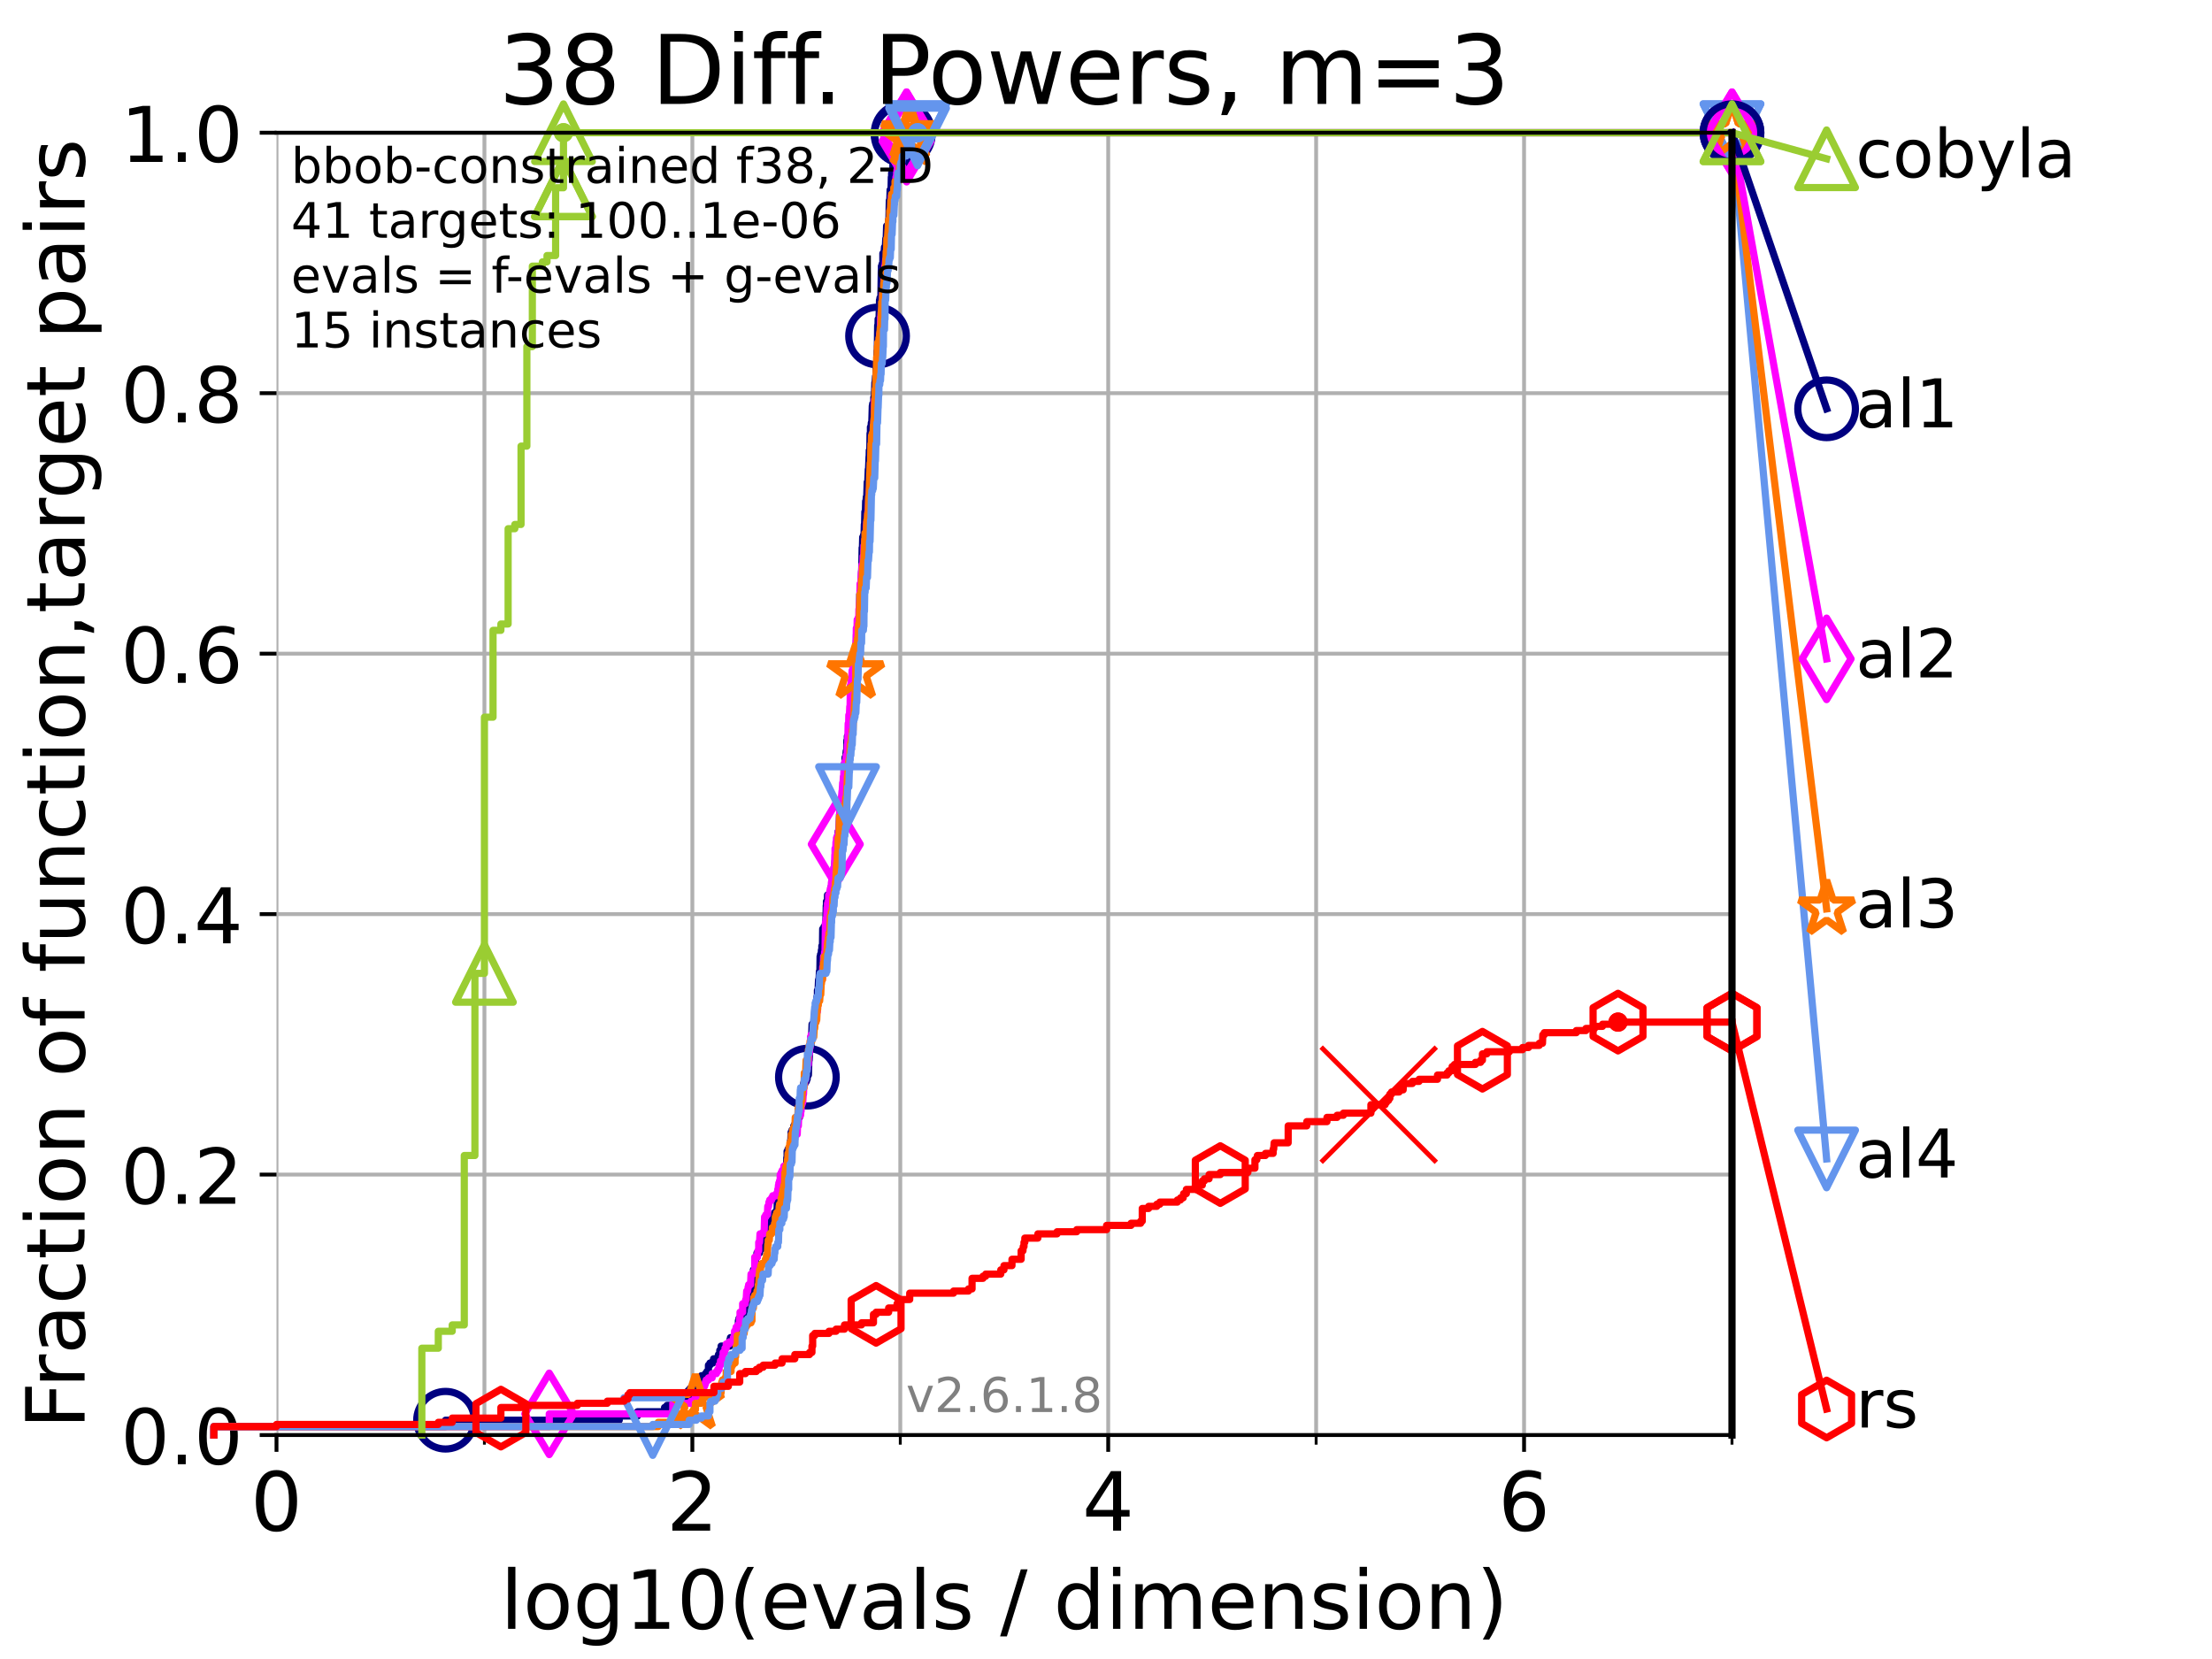 <?xml version="1.0" encoding="utf-8" standalone="no"?>
<!DOCTYPE svg PUBLIC "-//W3C//DTD SVG 1.1//EN"
  "http://www.w3.org/Graphics/SVG/1.1/DTD/svg11.dtd">
<!-- Created with matplotlib (https://matplotlib.org/) -->
<svg height="345.6pt" version="1.1" viewBox="0 0 460.8 345.6" width="460.8pt" xmlns="http://www.w3.org/2000/svg" xmlns:xlink="http://www.w3.org/1999/xlink">
 <defs>
  <style type="text/css">*{stroke-linecap:butt;stroke-linejoin:round;}</style>
 </defs>
 <g id="figure_1">
  <g id="patch_1">
   <path d="M 0 345.6 
L 460.8 345.6 
L 460.8 0 
L 0 0 
z
" style="fill:#ffffff;"/>
  </g>
  <g id="axes_1">
   <g id="patch_2">
    <path d="M 57.6 298.944 
L 360.806 298.944 
L 360.806 27.648 
L 57.6 27.648 
z
" style="fill:#ffffff;"/>
   </g>
   <g id="matplotlib.axis_1">
    <g id="xtick_1">
     <g id="line2d_1">
      <path clip-path="url(#p3d97bc1ef3)" d="M 57.6 298.944 
L 57.6 27.648 
" style="fill:none;stroke:#b0b0b0;stroke-linecap:square;stroke-width:0.8;"/>
     </g>
     <g id="line2d_2">
      <defs>
       <path d="M 0 0 
L 0 3.5 
" id="m0f815aa2c3" style="stroke:#000000;stroke-width:0.8;"/>
      </defs>
      <g>
       <use style="stroke:#000000;stroke-width:0.8;" x="57.6" xlink:href="#m0f815aa2c3" y="298.944"/>
      </g>
     </g>
     <g id="text_1">
      <!-- 0 -->
      <g transform="translate(52.192 318.861)scale(0.17 -0.17)">
       <defs>
        <path d="M 31.781 66.406 
Q 24.172 66.406 20.328 58.906 
Q 16.5 51.422 16.5 36.375 
Q 16.5 21.391 20.328 13.891 
Q 24.172 6.391 31.781 6.391 
Q 39.453 6.391 43.281 13.891 
Q 47.125 21.391 47.125 36.375 
Q 47.125 51.422 43.281 58.906 
Q 39.453 66.406 31.781 66.406 
z
M 31.781 74.219 
Q 44.047 74.219 50.516 64.516 
Q 56.984 54.828 56.984 36.375 
Q 56.984 17.969 50.516 8.266 
Q 44.047 -1.422 31.781 -1.422 
Q 19.531 -1.422 13.062 8.266 
Q 6.594 17.969 6.594 36.375 
Q 6.594 54.828 13.062 64.516 
Q 19.531 74.219 31.781 74.219 
z
" id="DejaVuSans-48"/>
       </defs>
       <use xlink:href="#DejaVuSans-48"/>
      </g>
     </g>
    </g>
    <g id="xtick_2">
     <g id="line2d_3">
      <path clip-path="url(#p3d97bc1ef3)" d="M 144.23 298.944 
L 144.23 27.648 
" style="fill:none;stroke:#b0b0b0;stroke-linecap:square;stroke-width:0.8;"/>
     </g>
     <g id="line2d_4">
      <g>
       <use style="stroke:#000000;stroke-width:0.8;" x="144.23" xlink:href="#m0f815aa2c3" y="298.944"/>
      </g>
     </g>
     <g id="text_2">
      <!-- 2 -->
      <g transform="translate(138.822 318.861)scale(0.17 -0.17)">
       <defs>
        <path d="M 19.188 8.297 
L 53.609 8.297 
L 53.609 0 
L 7.328 0 
L 7.328 8.297 
Q 12.938 14.109 22.625 23.891 
Q 32.328 33.688 34.812 36.531 
Q 39.547 41.844 41.422 45.531 
Q 43.312 49.219 43.312 52.781 
Q 43.312 58.594 39.234 62.25 
Q 35.156 65.922 28.609 65.922 
Q 23.969 65.922 18.812 64.312 
Q 13.672 62.703 7.812 59.422 
L 7.812 69.391 
Q 13.766 71.781 18.938 73 
Q 24.125 74.219 28.422 74.219 
Q 39.75 74.219 46.484 68.547 
Q 53.219 62.891 53.219 53.422 
Q 53.219 48.922 51.531 44.891 
Q 49.859 40.875 45.406 35.406 
Q 44.188 33.984 37.641 27.219 
Q 31.109 20.453 19.188 8.297 
z
" id="DejaVuSans-50"/>
       </defs>
       <use xlink:href="#DejaVuSans-50"/>
      </g>
     </g>
    </g>
    <g id="xtick_3">
     <g id="line2d_5">
      <path clip-path="url(#p3d97bc1ef3)" d="M 230.861 298.944 
L 230.861 27.648 
" style="fill:none;stroke:#b0b0b0;stroke-linecap:square;stroke-width:0.8;"/>
     </g>
     <g id="line2d_6">
      <g>
       <use style="stroke:#000000;stroke-width:0.8;" x="230.861" xlink:href="#m0f815aa2c3" y="298.944"/>
      </g>
     </g>
     <g id="text_3">
      <!-- 4 -->
      <g transform="translate(225.453 318.861)scale(0.17 -0.17)">
       <defs>
        <path d="M 37.797 64.312 
L 12.891 25.391 
L 37.797 25.391 
z
M 35.203 72.906 
L 47.609 72.906 
L 47.609 25.391 
L 58.016 25.391 
L 58.016 17.188 
L 47.609 17.188 
L 47.609 0 
L 37.797 0 
L 37.797 17.188 
L 4.891 17.188 
L 4.891 26.703 
z
" id="DejaVuSans-52"/>
       </defs>
       <use xlink:href="#DejaVuSans-52"/>
      </g>
     </g>
    </g>
    <g id="xtick_4">
     <g id="line2d_7">
      <path clip-path="url(#p3d97bc1ef3)" d="M 317.491 298.944 
L 317.491 27.648 
" style="fill:none;stroke:#b0b0b0;stroke-linecap:square;stroke-width:0.8;"/>
     </g>
     <g id="line2d_8">
      <g>
       <use style="stroke:#000000;stroke-width:0.8;" x="317.491" xlink:href="#m0f815aa2c3" y="298.944"/>
      </g>
     </g>
     <g id="text_4">
      <!-- 6 -->
      <g transform="translate(312.083 318.861)scale(0.17 -0.17)">
       <defs>
        <path d="M 33.016 40.375 
Q 26.375 40.375 22.484 35.828 
Q 18.609 31.297 18.609 23.391 
Q 18.609 15.531 22.484 10.953 
Q 26.375 6.391 33.016 6.391 
Q 39.656 6.391 43.531 10.953 
Q 47.406 15.531 47.406 23.391 
Q 47.406 31.297 43.531 35.828 
Q 39.656 40.375 33.016 40.375 
z
M 52.594 71.297 
L 52.594 62.312 
Q 48.875 64.062 45.094 64.984 
Q 41.312 65.922 37.594 65.922 
Q 27.828 65.922 22.672 59.328 
Q 17.531 52.734 16.797 39.406 
Q 19.672 43.656 24.016 45.922 
Q 28.375 48.188 33.594 48.188 
Q 44.578 48.188 50.953 41.516 
Q 57.328 34.859 57.328 23.391 
Q 57.328 12.156 50.688 5.359 
Q 44.047 -1.422 33.016 -1.422 
Q 20.359 -1.422 13.672 8.266 
Q 6.984 17.969 6.984 36.375 
Q 6.984 53.656 15.188 63.938 
Q 23.391 74.219 37.203 74.219 
Q 40.922 74.219 44.703 73.484 
Q 48.484 72.75 52.594 71.297 
z
" id="DejaVuSans-54"/>
       </defs>
       <use xlink:href="#DejaVuSans-54"/>
      </g>
     </g>
    </g>
    <g id="xtick_5">
     <g id="line2d_9">
      <path clip-path="url(#p3d97bc1ef3)" d="M 100.915 298.944 
L 100.915 27.648 
" style="fill:none;stroke:#b0b0b0;stroke-linecap:square;stroke-width:0.8;"/>
     </g>
     <g id="line2d_10">
      <defs>
       <path d="M 0 0 
L 0 2 
" id="m91d3bbda3a" style="stroke:#000000;stroke-width:0.6;"/>
      </defs>
      <g>
       <use style="stroke:#000000;stroke-width:0.6;" x="100.915" xlink:href="#m91d3bbda3a" y="298.944"/>
      </g>
     </g>
    </g>
    <g id="xtick_6">
     <g id="line2d_11">
      <path clip-path="url(#p3d97bc1ef3)" d="M 187.546 298.944 
L 187.546 27.648 
" style="fill:none;stroke:#b0b0b0;stroke-linecap:square;stroke-width:0.8;"/>
     </g>
     <g id="line2d_12">
      <g>
       <use style="stroke:#000000;stroke-width:0.6;" x="187.546" xlink:href="#m91d3bbda3a" y="298.944"/>
      </g>
     </g>
    </g>
    <g id="xtick_7">
     <g id="line2d_13">
      <path clip-path="url(#p3d97bc1ef3)" d="M 274.176 298.944 
L 274.176 27.648 
" style="fill:none;stroke:#b0b0b0;stroke-linecap:square;stroke-width:0.8;"/>
     </g>
     <g id="line2d_14">
      <g>
       <use style="stroke:#000000;stroke-width:0.6;" x="274.176" xlink:href="#m91d3bbda3a" y="298.944"/>
      </g>
     </g>
    </g>
    <g id="xtick_8">
     <g id="line2d_15">
      <path clip-path="url(#p3d97bc1ef3)" d="M 360.806 298.944 
L 360.806 27.648 
" style="fill:none;stroke:#b0b0b0;stroke-linecap:square;stroke-width:0.8;"/>
     </g>
     <g id="line2d_16">
      <g>
       <use style="stroke:#000000;stroke-width:0.6;" x="360.806" xlink:href="#m91d3bbda3a" y="298.944"/>
      </g>
     </g>
    </g>
    <g id="text_5">
     <!-- log10(evals / dimension) -->
     <g transform="translate(104.239 339.314)scale(0.17 -0.17)">
      <defs>
       <path d="M 9.422 75.984 
L 18.406 75.984 
L 18.406 0 
L 9.422 0 
z
" id="DejaVuSans-108"/>
       <path d="M 30.609 48.391 
Q 23.391 48.391 19.188 42.75 
Q 14.984 37.109 14.984 27.297 
Q 14.984 17.484 19.156 11.844 
Q 23.344 6.203 30.609 6.203 
Q 37.797 6.203 41.984 11.859 
Q 46.188 17.531 46.188 27.297 
Q 46.188 37.016 41.984 42.703 
Q 37.797 48.391 30.609 48.391 
z
M 30.609 56 
Q 42.328 56 49.016 48.375 
Q 55.719 40.766 55.719 27.297 
Q 55.719 13.875 49.016 6.219 
Q 42.328 -1.422 30.609 -1.422 
Q 18.844 -1.422 12.172 6.219 
Q 5.516 13.875 5.516 27.297 
Q 5.516 40.766 12.172 48.375 
Q 18.844 56 30.609 56 
z
" id="DejaVuSans-111"/>
       <path d="M 45.406 27.984 
Q 45.406 37.75 41.375 43.109 
Q 37.359 48.484 30.078 48.484 
Q 22.859 48.484 18.828 43.109 
Q 14.797 37.75 14.797 27.984 
Q 14.797 18.266 18.828 12.891 
Q 22.859 7.516 30.078 7.516 
Q 37.359 7.516 41.375 12.891 
Q 45.406 18.266 45.406 27.984 
z
M 54.391 6.781 
Q 54.391 -7.172 48.188 -13.984 
Q 42 -20.797 29.203 -20.797 
Q 24.469 -20.797 20.266 -20.094 
Q 16.062 -19.391 12.109 -17.922 
L 12.109 -9.188 
Q 16.062 -11.328 19.922 -12.344 
Q 23.781 -13.375 27.781 -13.375 
Q 36.625 -13.375 41.016 -8.766 
Q 45.406 -4.156 45.406 5.172 
L 45.406 9.625 
Q 42.625 4.781 38.281 2.391 
Q 33.938 0 27.875 0 
Q 17.828 0 11.672 7.656 
Q 5.516 15.328 5.516 27.984 
Q 5.516 40.672 11.672 48.328 
Q 17.828 56 27.875 56 
Q 33.938 56 38.281 53.609 
Q 42.625 51.219 45.406 46.391 
L 45.406 54.688 
L 54.391 54.688 
z
" id="DejaVuSans-103"/>
       <path d="M 12.406 8.297 
L 28.516 8.297 
L 28.516 63.922 
L 10.984 60.406 
L 10.984 69.391 
L 28.422 72.906 
L 38.281 72.906 
L 38.281 8.297 
L 54.391 8.297 
L 54.391 0 
L 12.406 0 
z
" id="DejaVuSans-49"/>
       <path d="M 31 75.875 
Q 24.469 64.656 21.281 53.656 
Q 18.109 42.672 18.109 31.391 
Q 18.109 20.125 21.312 9.062 
Q 24.516 -2 31 -13.188 
L 23.188 -13.188 
Q 15.875 -1.703 12.234 9.375 
Q 8.594 20.453 8.594 31.391 
Q 8.594 42.281 12.203 53.312 
Q 15.828 64.359 23.188 75.875 
z
" id="DejaVuSans-40"/>
       <path d="M 56.203 29.594 
L 56.203 25.203 
L 14.891 25.203 
Q 15.484 15.922 20.484 11.062 
Q 25.484 6.203 34.422 6.203 
Q 39.594 6.203 44.453 7.469 
Q 49.312 8.734 54.109 11.281 
L 54.109 2.781 
Q 49.266 0.734 44.188 -0.344 
Q 39.109 -1.422 33.891 -1.422 
Q 20.797 -1.422 13.156 6.188 
Q 5.516 13.812 5.516 26.812 
Q 5.516 40.234 12.766 48.109 
Q 20.016 56 32.328 56 
Q 43.359 56 49.781 48.891 
Q 56.203 41.797 56.203 29.594 
z
M 47.219 32.234 
Q 47.125 39.594 43.094 43.984 
Q 39.062 48.391 32.422 48.391 
Q 24.906 48.391 20.391 44.141 
Q 15.875 39.891 15.188 32.172 
z
" id="DejaVuSans-101"/>
       <path d="M 2.984 54.688 
L 12.5 54.688 
L 29.594 8.797 
L 46.688 54.688 
L 56.203 54.688 
L 35.688 0 
L 23.484 0 
z
" id="DejaVuSans-118"/>
       <path d="M 34.281 27.484 
Q 23.391 27.484 19.188 25 
Q 14.984 22.516 14.984 16.5 
Q 14.984 11.719 18.141 8.906 
Q 21.297 6.109 26.703 6.109 
Q 34.188 6.109 38.703 11.406 
Q 43.219 16.703 43.219 25.484 
L 43.219 27.484 
z
M 52.203 31.203 
L 52.203 0 
L 43.219 0 
L 43.219 8.297 
Q 40.141 3.328 35.547 0.953 
Q 30.953 -1.422 24.312 -1.422 
Q 15.922 -1.422 10.953 3.297 
Q 6 8.016 6 15.922 
Q 6 25.141 12.172 29.828 
Q 18.359 34.516 30.609 34.516 
L 43.219 34.516 
L 43.219 35.406 
Q 43.219 41.609 39.141 45 
Q 35.062 48.391 27.688 48.391 
Q 23 48.391 18.547 47.266 
Q 14.109 46.141 10.016 43.891 
L 10.016 52.203 
Q 14.938 54.109 19.578 55.047 
Q 24.219 56 28.609 56 
Q 40.484 56 46.344 49.844 
Q 52.203 43.703 52.203 31.203 
z
" id="DejaVuSans-97"/>
       <path d="M 44.281 53.078 
L 44.281 44.578 
Q 40.484 46.531 36.375 47.5 
Q 32.281 48.484 27.875 48.484 
Q 21.188 48.484 17.844 46.438 
Q 14.5 44.391 14.5 40.281 
Q 14.5 37.156 16.891 35.375 
Q 19.281 33.594 26.516 31.984 
L 29.594 31.297 
Q 39.156 29.25 43.188 25.516 
Q 47.219 21.781 47.219 15.094 
Q 47.219 7.469 41.188 3.016 
Q 35.156 -1.422 24.609 -1.422 
Q 20.219 -1.422 15.453 -0.562 
Q 10.688 0.297 5.422 2 
L 5.422 11.281 
Q 10.406 8.688 15.234 7.391 
Q 20.062 6.109 24.812 6.109 
Q 31.156 6.109 34.562 8.281 
Q 37.984 10.453 37.984 14.406 
Q 37.984 18.062 35.516 20.016 
Q 33.062 21.969 24.703 23.781 
L 21.578 24.516 
Q 13.234 26.266 9.516 29.906 
Q 5.812 33.547 5.812 39.891 
Q 5.812 47.609 11.281 51.797 
Q 16.75 56 26.812 56 
Q 31.781 56 36.172 55.266 
Q 40.578 54.547 44.281 53.078 
z
" id="DejaVuSans-115"/>
       <path id="DejaVuSans-32"/>
       <path d="M 25.391 72.906 
L 33.688 72.906 
L 8.297 -9.281 
L 0 -9.281 
z
" id="DejaVuSans-47"/>
       <path d="M 45.406 46.391 
L 45.406 75.984 
L 54.391 75.984 
L 54.391 0 
L 45.406 0 
L 45.406 8.203 
Q 42.578 3.328 38.25 0.953 
Q 33.938 -1.422 27.875 -1.422 
Q 17.969 -1.422 11.734 6.484 
Q 5.516 14.406 5.516 27.297 
Q 5.516 40.188 11.734 48.094 
Q 17.969 56 27.875 56 
Q 33.938 56 38.25 53.625 
Q 42.578 51.266 45.406 46.391 
z
M 14.797 27.297 
Q 14.797 17.391 18.875 11.75 
Q 22.953 6.109 30.078 6.109 
Q 37.203 6.109 41.297 11.75 
Q 45.406 17.391 45.406 27.297 
Q 45.406 37.203 41.297 42.844 
Q 37.203 48.484 30.078 48.484 
Q 22.953 48.484 18.875 42.844 
Q 14.797 37.203 14.797 27.297 
z
" id="DejaVuSans-100"/>
       <path d="M 9.422 54.688 
L 18.406 54.688 
L 18.406 0 
L 9.422 0 
z
M 9.422 75.984 
L 18.406 75.984 
L 18.406 64.594 
L 9.422 64.594 
z
" id="DejaVuSans-105"/>
       <path d="M 52 44.188 
Q 55.375 50.25 60.062 53.125 
Q 64.75 56 71.094 56 
Q 79.641 56 84.281 50.016 
Q 88.922 44.047 88.922 33.016 
L 88.922 0 
L 79.891 0 
L 79.891 32.719 
Q 79.891 40.578 77.094 44.375 
Q 74.312 48.188 68.609 48.188 
Q 61.625 48.188 57.562 43.547 
Q 53.516 38.922 53.516 30.906 
L 53.516 0 
L 44.484 0 
L 44.484 32.719 
Q 44.484 40.625 41.703 44.406 
Q 38.922 48.188 33.109 48.188 
Q 26.219 48.188 22.156 43.531 
Q 18.109 38.875 18.109 30.906 
L 18.109 0 
L 9.078 0 
L 9.078 54.688 
L 18.109 54.688 
L 18.109 46.188 
Q 21.188 51.219 25.484 53.609 
Q 29.781 56 35.688 56 
Q 41.656 56 45.828 52.969 
Q 50 49.953 52 44.188 
z
" id="DejaVuSans-109"/>
       <path d="M 54.891 33.016 
L 54.891 0 
L 45.906 0 
L 45.906 32.719 
Q 45.906 40.484 42.875 44.328 
Q 39.844 48.188 33.797 48.188 
Q 26.516 48.188 22.312 43.547 
Q 18.109 38.922 18.109 30.906 
L 18.109 0 
L 9.078 0 
L 9.078 54.688 
L 18.109 54.688 
L 18.109 46.188 
Q 21.344 51.125 25.703 53.562 
Q 30.078 56 35.797 56 
Q 45.219 56 50.047 50.172 
Q 54.891 44.344 54.891 33.016 
z
" id="DejaVuSans-110"/>
       <path d="M 8.016 75.875 
L 15.828 75.875 
Q 23.141 64.359 26.781 53.312 
Q 30.422 42.281 30.422 31.391 
Q 30.422 20.453 26.781 9.375 
Q 23.141 -1.703 15.828 -13.188 
L 8.016 -13.188 
Q 14.5 -2 17.703 9.062 
Q 20.906 20.125 20.906 31.391 
Q 20.906 42.672 17.703 53.656 
Q 14.5 64.656 8.016 75.875 
z
" id="DejaVuSans-41"/>
      </defs>
      <use xlink:href="#DejaVuSans-108"/>
      <use x="27.783" xlink:href="#DejaVuSans-111"/>
      <use x="88.965" xlink:href="#DejaVuSans-103"/>
      <use x="152.441" xlink:href="#DejaVuSans-49"/>
      <use x="216.064" xlink:href="#DejaVuSans-48"/>
      <use x="279.688" xlink:href="#DejaVuSans-40"/>
      <use x="318.701" xlink:href="#DejaVuSans-101"/>
      <use x="380.225" xlink:href="#DejaVuSans-118"/>
      <use x="439.404" xlink:href="#DejaVuSans-97"/>
      <use x="500.684" xlink:href="#DejaVuSans-108"/>
      <use x="528.467" xlink:href="#DejaVuSans-115"/>
      <use x="580.566" xlink:href="#DejaVuSans-32"/>
      <use x="612.354" xlink:href="#DejaVuSans-47"/>
      <use x="646.045" xlink:href="#DejaVuSans-32"/>
      <use x="677.832" xlink:href="#DejaVuSans-100"/>
      <use x="741.309" xlink:href="#DejaVuSans-105"/>
      <use x="769.092" xlink:href="#DejaVuSans-109"/>
      <use x="866.504" xlink:href="#DejaVuSans-101"/>
      <use x="928.027" xlink:href="#DejaVuSans-110"/>
      <use x="991.406" xlink:href="#DejaVuSans-115"/>
      <use x="1043.506" xlink:href="#DejaVuSans-105"/>
      <use x="1071.289" xlink:href="#DejaVuSans-111"/>
      <use x="1132.471" xlink:href="#DejaVuSans-110"/>
      <use x="1195.85" xlink:href="#DejaVuSans-41"/>
     </g>
    </g>
   </g>
   <g id="matplotlib.axis_2">
    <g id="ytick_1">
     <g id="line2d_17">
      <path clip-path="url(#p3d97bc1ef3)" d="M 57.6 298.944 
L 360.806 298.944 
" style="fill:none;stroke:#b0b0b0;stroke-linecap:square;stroke-width:0.8;"/>
     </g>
     <g id="line2d_18">
      <defs>
       <path d="M 0 0 
L -3.5 0 
" id="mea6c3c211c" style="stroke:#000000;stroke-width:0.8;"/>
      </defs>
      <g>
       <use style="stroke:#000000;stroke-width:0.8;" x="57.6" xlink:href="#mea6c3c211c" y="298.944"/>
      </g>
     </g>
     <g id="text_6">
      <!-- 0.0 -->
      <g transform="translate(25.155 305.023)scale(0.16 -0.16)">
       <defs>
        <path d="M 10.688 12.406 
L 21 12.406 
L 21 0 
L 10.688 0 
z
" id="DejaVuSans-46"/>
       </defs>
       <use xlink:href="#DejaVuSans-48"/>
       <use x="63.623" xlink:href="#DejaVuSans-46"/>
       <use x="95.41" xlink:href="#DejaVuSans-48"/>
      </g>
     </g>
    </g>
    <g id="ytick_2">
     <g id="line2d_19">
      <path clip-path="url(#p3d97bc1ef3)" d="M 57.6 244.685 
L 360.806 244.685 
" style="fill:none;stroke:#b0b0b0;stroke-linecap:square;stroke-width:0.8;"/>
     </g>
     <g id="line2d_20">
      <g>
       <use style="stroke:#000000;stroke-width:0.8;" x="57.6" xlink:href="#mea6c3c211c" y="244.685"/>
      </g>
     </g>
     <g id="text_7">
      <!-- 0.2 -->
      <g transform="translate(25.155 250.764)scale(0.16 -0.16)">
       <use xlink:href="#DejaVuSans-48"/>
       <use x="63.623" xlink:href="#DejaVuSans-46"/>
       <use x="95.41" xlink:href="#DejaVuSans-50"/>
      </g>
     </g>
    </g>
    <g id="ytick_3">
     <g id="line2d_21">
      <path clip-path="url(#p3d97bc1ef3)" d="M 57.6 190.426 
L 360.806 190.426 
" style="fill:none;stroke:#b0b0b0;stroke-linecap:square;stroke-width:0.8;"/>
     </g>
     <g id="line2d_22">
      <g>
       <use style="stroke:#000000;stroke-width:0.8;" x="57.6" xlink:href="#mea6c3c211c" y="190.426"/>
      </g>
     </g>
     <g id="text_8">
      <!-- 0.4 -->
      <g transform="translate(25.155 196.504)scale(0.16 -0.16)">
       <use xlink:href="#DejaVuSans-48"/>
       <use x="63.623" xlink:href="#DejaVuSans-46"/>
       <use x="95.41" xlink:href="#DejaVuSans-52"/>
      </g>
     </g>
    </g>
    <g id="ytick_4">
     <g id="line2d_23">
      <path clip-path="url(#p3d97bc1ef3)" d="M 57.6 136.166 
L 360.806 136.166 
" style="fill:none;stroke:#b0b0b0;stroke-linecap:square;stroke-width:0.8;"/>
     </g>
     <g id="line2d_24">
      <g>
       <use style="stroke:#000000;stroke-width:0.8;" x="57.6" xlink:href="#mea6c3c211c" y="136.166"/>
      </g>
     </g>
     <g id="text_9">
      <!-- 0.6 -->
      <g transform="translate(25.155 142.245)scale(0.16 -0.16)">
       <use xlink:href="#DejaVuSans-48"/>
       <use x="63.623" xlink:href="#DejaVuSans-46"/>
       <use x="95.41" xlink:href="#DejaVuSans-54"/>
      </g>
     </g>
    </g>
    <g id="ytick_5">
     <g id="line2d_25">
      <path clip-path="url(#p3d97bc1ef3)" d="M 57.6 81.907 
L 360.806 81.907 
" style="fill:none;stroke:#b0b0b0;stroke-linecap:square;stroke-width:0.8;"/>
     </g>
     <g id="line2d_26">
      <g>
       <use style="stroke:#000000;stroke-width:0.8;" x="57.6" xlink:href="#mea6c3c211c" y="81.907"/>
      </g>
     </g>
     <g id="text_10">
      <!-- 0.8 -->
      <g transform="translate(25.155 87.986)scale(0.16 -0.16)">
       <defs>
        <path d="M 31.781 34.625 
Q 24.75 34.625 20.719 30.859 
Q 16.703 27.094 16.703 20.516 
Q 16.703 13.922 20.719 10.156 
Q 24.75 6.391 31.781 6.391 
Q 38.812 6.391 42.859 10.172 
Q 46.922 13.969 46.922 20.516 
Q 46.922 27.094 42.891 30.859 
Q 38.875 34.625 31.781 34.625 
z
M 21.922 38.812 
Q 15.578 40.375 12.031 44.719 
Q 8.5 49.078 8.5 55.328 
Q 8.5 64.062 14.719 69.141 
Q 20.953 74.219 31.781 74.219 
Q 42.672 74.219 48.875 69.141 
Q 55.078 64.062 55.078 55.328 
Q 55.078 49.078 51.531 44.719 
Q 48 40.375 41.703 38.812 
Q 48.828 37.156 52.797 32.312 
Q 56.781 27.484 56.781 20.516 
Q 56.781 9.906 50.312 4.234 
Q 43.844 -1.422 31.781 -1.422 
Q 19.734 -1.422 13.25 4.234 
Q 6.781 9.906 6.781 20.516 
Q 6.781 27.484 10.781 32.312 
Q 14.797 37.156 21.922 38.812 
z
M 18.312 54.391 
Q 18.312 48.734 21.844 45.562 
Q 25.391 42.391 31.781 42.391 
Q 38.141 42.391 41.719 45.562 
Q 45.312 48.734 45.312 54.391 
Q 45.312 60.062 41.719 63.234 
Q 38.141 66.406 31.781 66.406 
Q 25.391 66.406 21.844 63.234 
Q 18.312 60.062 18.312 54.391 
z
" id="DejaVuSans-56"/>
       </defs>
       <use xlink:href="#DejaVuSans-48"/>
       <use x="63.623" xlink:href="#DejaVuSans-46"/>
       <use x="95.41" xlink:href="#DejaVuSans-56"/>
      </g>
     </g>
    </g>
    <g id="ytick_6">
     <g id="line2d_27">
      <path clip-path="url(#p3d97bc1ef3)" d="M 57.6 27.648 
L 360.806 27.648 
" style="fill:none;stroke:#b0b0b0;stroke-linecap:square;stroke-width:0.8;"/>
     </g>
     <g id="line2d_28">
      <g>
       <use style="stroke:#000000;stroke-width:0.8;" x="57.6" xlink:href="#mea6c3c211c" y="27.648"/>
      </g>
     </g>
     <g id="text_11">
      <!-- 1.0 -->
      <g transform="translate(25.155 33.727)scale(0.16 -0.16)">
       <use xlink:href="#DejaVuSans-49"/>
       <use x="63.623" xlink:href="#DejaVuSans-46"/>
       <use x="95.41" xlink:href="#DejaVuSans-48"/>
      </g>
     </g>
    </g>
    <g id="text_12">
     <!-- Fraction of function,target pairs -->
     <g transform="translate(17.62 297.681)rotate(-90)scale(0.17 -0.17)">
      <defs>
       <path d="M 9.812 72.906 
L 51.703 72.906 
L 51.703 64.594 
L 19.672 64.594 
L 19.672 43.109 
L 48.578 43.109 
L 48.578 34.812 
L 19.672 34.812 
L 19.672 0 
L 9.812 0 
z
" id="DejaVuSans-70"/>
       <path d="M 41.109 46.297 
Q 39.594 47.172 37.812 47.578 
Q 36.031 48 33.891 48 
Q 26.266 48 22.188 43.047 
Q 18.109 38.094 18.109 28.812 
L 18.109 0 
L 9.078 0 
L 9.078 54.688 
L 18.109 54.688 
L 18.109 46.188 
Q 20.953 51.172 25.484 53.578 
Q 30.031 56 36.531 56 
Q 37.453 56 38.578 55.875 
Q 39.703 55.766 41.062 55.516 
z
" id="DejaVuSans-114"/>
       <path d="M 48.781 52.594 
L 48.781 44.188 
Q 44.969 46.297 41.141 47.344 
Q 37.312 48.391 33.406 48.391 
Q 24.656 48.391 19.812 42.844 
Q 14.984 37.312 14.984 27.297 
Q 14.984 17.281 19.812 11.734 
Q 24.656 6.203 33.406 6.203 
Q 37.312 6.203 41.141 7.25 
Q 44.969 8.297 48.781 10.406 
L 48.781 2.094 
Q 45.016 0.344 40.984 -0.531 
Q 36.969 -1.422 32.422 -1.422 
Q 20.062 -1.422 12.781 6.344 
Q 5.516 14.109 5.516 27.297 
Q 5.516 40.672 12.859 48.328 
Q 20.219 56 33.016 56 
Q 37.156 56 41.109 55.141 
Q 45.062 54.297 48.781 52.594 
z
" id="DejaVuSans-99"/>
       <path d="M 18.312 70.219 
L 18.312 54.688 
L 36.812 54.688 
L 36.812 47.703 
L 18.312 47.703 
L 18.312 18.016 
Q 18.312 11.328 20.141 9.422 
Q 21.969 7.516 27.594 7.516 
L 36.812 7.516 
L 36.812 0 
L 27.594 0 
Q 17.188 0 13.234 3.875 
Q 9.281 7.766 9.281 18.016 
L 9.281 47.703 
L 2.688 47.703 
L 2.688 54.688 
L 9.281 54.688 
L 9.281 70.219 
z
" id="DejaVuSans-116"/>
       <path d="M 37.109 75.984 
L 37.109 68.5 
L 28.516 68.5 
Q 23.688 68.5 21.797 66.547 
Q 19.922 64.594 19.922 59.516 
L 19.922 54.688 
L 34.719 54.688 
L 34.719 47.703 
L 19.922 47.703 
L 19.922 0 
L 10.891 0 
L 10.891 47.703 
L 2.297 47.703 
L 2.297 54.688 
L 10.891 54.688 
L 10.891 58.5 
Q 10.891 67.625 15.141 71.797 
Q 19.391 75.984 28.609 75.984 
z
" id="DejaVuSans-102"/>
       <path d="M 8.5 21.578 
L 8.5 54.688 
L 17.484 54.688 
L 17.484 21.922 
Q 17.484 14.156 20.5 10.266 
Q 23.531 6.391 29.594 6.391 
Q 36.859 6.391 41.078 11.031 
Q 45.312 15.672 45.312 23.688 
L 45.312 54.688 
L 54.297 54.688 
L 54.297 0 
L 45.312 0 
L 45.312 8.406 
Q 42.047 3.422 37.719 1 
Q 33.406 -1.422 27.688 -1.422 
Q 18.266 -1.422 13.375 4.438 
Q 8.5 10.297 8.5 21.578 
z
M 31.109 56 
z
" id="DejaVuSans-117"/>
       <path d="M 11.719 12.406 
L 22.016 12.406 
L 22.016 4 
L 14.016 -11.625 
L 7.719 -11.625 
L 11.719 4 
z
" id="DejaVuSans-44"/>
       <path d="M 18.109 8.203 
L 18.109 -20.797 
L 9.078 -20.797 
L 9.078 54.688 
L 18.109 54.688 
L 18.109 46.391 
Q 20.953 51.266 25.266 53.625 
Q 29.594 56 35.594 56 
Q 45.562 56 51.781 48.094 
Q 58.016 40.188 58.016 27.297 
Q 58.016 14.406 51.781 6.484 
Q 45.562 -1.422 35.594 -1.422 
Q 29.594 -1.422 25.266 0.953 
Q 20.953 3.328 18.109 8.203 
z
M 48.688 27.297 
Q 48.688 37.203 44.609 42.844 
Q 40.531 48.484 33.406 48.484 
Q 26.266 48.484 22.188 42.844 
Q 18.109 37.203 18.109 27.297 
Q 18.109 17.391 22.188 11.75 
Q 26.266 6.109 33.406 6.109 
Q 40.531 6.109 44.609 11.75 
Q 48.688 17.391 48.688 27.297 
z
" id="DejaVuSans-112"/>
      </defs>
      <use xlink:href="#DejaVuSans-70"/>
      <use x="50.27" xlink:href="#DejaVuSans-114"/>
      <use x="91.383" xlink:href="#DejaVuSans-97"/>
      <use x="152.662" xlink:href="#DejaVuSans-99"/>
      <use x="207.643" xlink:href="#DejaVuSans-116"/>
      <use x="246.852" xlink:href="#DejaVuSans-105"/>
      <use x="274.635" xlink:href="#DejaVuSans-111"/>
      <use x="335.816" xlink:href="#DejaVuSans-110"/>
      <use x="399.195" xlink:href="#DejaVuSans-32"/>
      <use x="430.982" xlink:href="#DejaVuSans-111"/>
      <use x="492.164" xlink:href="#DejaVuSans-102"/>
      <use x="527.369" xlink:href="#DejaVuSans-32"/>
      <use x="559.156" xlink:href="#DejaVuSans-102"/>
      <use x="594.361" xlink:href="#DejaVuSans-117"/>
      <use x="657.74" xlink:href="#DejaVuSans-110"/>
      <use x="721.119" xlink:href="#DejaVuSans-99"/>
      <use x="776.1" xlink:href="#DejaVuSans-116"/>
      <use x="815.309" xlink:href="#DejaVuSans-105"/>
      <use x="843.092" xlink:href="#DejaVuSans-111"/>
      <use x="904.273" xlink:href="#DejaVuSans-110"/>
      <use x="967.652" xlink:href="#DejaVuSans-44"/>
      <use x="999.439" xlink:href="#DejaVuSans-116"/>
      <use x="1038.648" xlink:href="#DejaVuSans-97"/>
      <use x="1099.928" xlink:href="#DejaVuSans-114"/>
      <use x="1139.291" xlink:href="#DejaVuSans-103"/>
      <use x="1202.768" xlink:href="#DejaVuSans-101"/>
      <use x="1264.291" xlink:href="#DejaVuSans-116"/>
      <use x="1303.5" xlink:href="#DejaVuSans-32"/>
      <use x="1335.287" xlink:href="#DejaVuSans-112"/>
      <use x="1398.764" xlink:href="#DejaVuSans-97"/>
      <use x="1460.043" xlink:href="#DejaVuSans-105"/>
      <use x="1487.826" xlink:href="#DejaVuSans-114"/>
      <use x="1528.939" xlink:href="#DejaVuSans-115"/>
     </g>
    </g>
   </g>
   <g id="line2d_29">
    <defs>
     <path d="M 0 1.5 
C 0.398 1.5 0.779 1.342 1.061 1.061 
C 1.342 0.779 1.5 0.398 1.5 0 
C 1.5 -0.398 1.342 -0.779 1.061 -1.061 
C 0.779 -1.342 0.398 -1.5 0 -1.5 
C -0.398 -1.5 -0.779 -1.342 -1.061 -1.061 
C -1.342 -0.779 -1.5 -0.398 -1.5 0 
C -1.5 0.398 -1.342 0.779 -1.061 1.061 
C -0.779 1.342 -0.398 1.5 0 1.5 
z
" id="m20bfc7aa78" style="stroke:#000080;"/>
    </defs>
    <g>
     <use style="fill:#000080;stroke:#000080;" x="188.147" xlink:href="#m20bfc7aa78" y="27.648"/>
     <use style="fill:#000080;stroke:#000080;" x="188.147" xlink:href="#m20bfc7aa78" y="27.648"/>
    </g>
   </g>
   <g id="line2d_30">
    <path d="M 44.561 298.944 
L 44.561 297.179 
L 92.812 297.179 
L 92.812 295.856 
L 128.999 295.856 
L 128.999 294.974 
L 132.812 294.974 
L 132.812 294.092 
L 138.439 294.092 
L 138.439 293.209 
L 138.944 293.209 
L 138.944 292.768 
L 140.382 292.768 
L 140.382 292.327 
L 140.838 292.327 
L 140.838 291.886 
L 143.166 291.886 
L 143.166 291.445 
L 143.364 291.445 
L 143.364 289.68 
L 143.754 289.68 
L 143.754 289.239 
L 144.878 289.239 
L 144.878 287.916 
L 145.591 287.916 
L 145.591 287.475 
L 146.109 287.475 
L 146.109 286.592 
L 146.941 286.592 
L 146.941 286.151 
L 147.264 286.151 
L 147.264 285.71 
L 147.582 285.71 
L 147.582 284.387 
L 147.894 284.387 
L 147.894 283.946 
L 148.503 283.946 
L 148.503 283.504 
L 148.652 283.504 
L 148.652 283.063 
L 149.524 283.063 
L 149.524 282.622 
L 149.666 282.622 
L 149.666 282.181 
L 149.945 282.181 
L 149.945 281.299 
L 150.221 281.299 
L 150.221 280.416 
L 152.045 280.416 
L 152.045 279.093 
L 152.169 279.093 
L 152.169 278.652 
L 153.131 278.652 
L 153.131 278.211 
L 153.364 278.211 
L 153.364 277.329 
L 153.479 277.329 
L 153.479 276.446 
L 153.821 276.446 
L 153.821 275.123 
L 153.934 275.123 
L 153.934 274.682 
L 154.487 274.682 
L 154.487 273.799 
L 155.444 273.799 
L 155.444 272.035 
L 155.65 272.035 
L 155.752 271.153 
L 155.854 271.153 
L 155.955 269.388 
L 156.551 269.388 
L 156.648 267.624 
L 156.745 267.624 
L 156.745 266.3 
L 156.937 266.3 
L 156.937 264.536 
L 157.317 264.536 
L 157.41 261.889 
L 157.688 261.889 
L 157.688 261.007 
L 158.232 261.007 
L 158.321 260.124 
L 158.761 260.124 
L 158.848 258.36 
L 159.02 258.36 
L 159.105 257.478 
L 159.443 257.478 
L 159.443 257.036 
L 160.021 257.036 
L 160.021 255.713 
L 160.343 255.713 
L 160.343 254.831 
L 160.66 254.831 
L 160.66 253.949 
L 161.278 253.949 
L 161.354 252.625 
L 161.729 252.625 
L 161.729 252.184 
L 161.877 252.184 
L 161.95 248.655 
L 162.169 248.655 
L 162.169 248.214 
L 162.528 248.214 
L 162.599 246.008 
L 162.74 246.008 
L 162.74 245.567 
L 162.95 245.567 
L 163.019 244.685 
L 163.498 244.685 
L 163.566 243.361 
L 163.833 243.361 
L 163.899 241.156 
L 163.965 241.156 
L 163.965 239.832 
L 164.162 239.832 
L 164.162 239.391 
L 164.613 239.391 
L 164.676 237.627 
L 164.74 237.627 
L 164.803 235.862 
L 164.991 235.862 
L 164.991 235.421 
L 165.362 235.421 
L 165.362 234.539 
L 165.605 234.539 
L 165.605 234.098 
L 165.725 234.098 
L 165.725 233.657 
L 166.257 233.657 
L 166.257 232.774 
L 166.547 232.774 
L 166.547 229.686 
L 166.832 229.686 
L 166.832 229.245 
L 167.113 229.245 
L 167.113 227.922 
L 167.279 227.922 
L 167.389 225.716 
L 167.716 225.716 
L 167.716 225.275 
L 167.984 225.275 
L 167.984 224.834 
L 168.143 224.834 
L 168.196 223.952 
L 168.405 223.952 
L 168.509 220.864 
L 168.56 220.864 
L 168.663 218.658 
L 168.715 218.658 
L 168.715 217.776 
L 168.918 217.776 
L 168.918 216.011 
L 169.07 216.011 
L 169.17 213.364 
L 169.516 213.364 
L 169.614 211.6 
L 169.663 211.6 
L 169.76 210.277 
L 170.001 210.277 
L 170.096 208.512 
L 170.143 208.512 
L 170.191 207.63 
L 170.285 207.63 
L 170.285 206.306 
L 170.426 206.306 
L 170.519 204.101 
L 170.612 204.101 
L 170.704 202.336 
L 170.796 202.336 
L 170.842 199.248 
L 170.933 199.248 
L 170.933 198.807 
L 171.069 198.807 
L 171.114 197.925 
L 171.204 197.925 
L 171.204 197.043 
L 171.338 197.043 
L 171.383 193.514 
L 171.647 193.514 
L 171.647 193.072 
L 171.908 193.072 
L 171.908 192.631 
L 172.037 192.631 
L 172.123 188.661 
L 172.166 188.661 
L 172.166 187.779 
L 172.378 187.779 
L 172.378 186.455 
L 172.999 186.455 
L 172.999 186.014 
L 173.121 186.014 
L 173.161 184.691 
L 173.242 184.691 
L 173.322 183.809 
L 173.402 183.809 
L 173.402 182.926 
L 173.561 182.926 
L 173.64 181.603 
L 173.719 181.603 
L 173.758 180.721 
L 173.875 180.721 
L 173.953 179.397 
L 174.107 179.397 
L 174.146 177.633 
L 174.222 177.633 
L 174.298 175.868 
L 174.336 175.868 
L 174.412 174.545 
L 174.488 174.545 
L 174.488 174.104 
L 174.6 174.104 
L 174.6 173.221 
L 174.787 173.221 
L 174.897 169.692 
L 174.971 169.692 
L 175.008 168.369 
L 175.226 168.369 
L 175.226 167.046 
L 175.406 167.046 
L 175.514 164.84 
L 175.549 164.84 
L 175.656 163.958 
L 175.691 163.958 
L 175.691 163.517 
L 175.867 163.517 
L 175.972 160.87 
L 176.006 160.87 
L 176.041 157.782 
L 176.179 157.782 
L 176.282 156.458 
L 176.385 156.458 
L 176.419 154.253 
L 176.52 154.253 
L 176.52 153.371 
L 176.756 153.371 
L 176.855 152.047 
L 176.955 152.047 
L 176.955 150.283 
L 177.086 150.283 
L 177.185 145.871 
L 177.412 145.871 
L 177.508 143.225 
L 177.572 143.225 
L 177.668 141.901 
L 177.7 141.901 
L 177.7 141.46 
L 177.858 141.46 
L 177.952 138.813 
L 177.983 138.813 
L 178.077 136.166 
L 178.355 136.166 
L 178.416 132.196 
L 178.598 132.196 
L 178.598 130.432 
L 178.749 130.432 
L 178.839 129.108 
L 179.047 129.108 
L 179.106 123.815 
L 179.165 123.815 
L 179.165 122.932 
L 179.282 122.932 
L 179.369 121.609 
L 179.398 121.609 
L 179.485 118.962 
L 179.514 118.962 
L 179.6 114.11 
L 179.658 114.11 
L 179.715 111.904 
L 179.885 111.904 
L 179.885 111.463 
L 179.998 111.463 
L 180.054 109.257 
L 180.11 109.257 
L 180.166 106.611 
L 180.277 106.611 
L 180.332 104.405 
L 180.415 104.405 
L 180.47 103.523 
L 180.552 103.523 
L 180.66 100.435 
L 180.769 100.435 
L 180.876 97.788 
L 180.93 97.788 
L 181.036 95.141 
L 181.063 95.141 
L 181.09 93.818 
L 181.195 93.818 
L 181.248 90.289 
L 181.327 90.289 
L 181.327 88.965 
L 181.457 88.965 
L 181.509 88.083 
L 181.613 88.083 
L 181.715 84.554 
L 181.792 84.554 
L 181.792 84.113 
L 182.021 84.113 
L 182.021 82.789 
L 182.146 82.789 
L 182.246 79.702 
L 182.296 79.702 
L 182.395 78.378 
L 182.494 78.378 
L 182.494 76.172 
L 182.641 76.172 
L 182.714 73.085 
L 182.763 73.085 
L 182.835 67.791 
L 182.908 67.791 
L 182.932 66.468 
L 183.123 66.468 
L 183.218 62.497 
L 183.313 62.497 
L 183.313 62.056 
L 183.5 62.056 
L 183.593 56.322 
L 183.616 56.322 
L 183.616 55.439 
L 183.755 55.439 
L 183.755 54.998 
L 183.915 54.998 
L 183.915 52.793 
L 184.165 52.793 
L 184.255 51.469 
L 184.433 51.469 
L 184.522 49.705 
L 184.61 49.705 
L 184.697 47.058 
L 185.001 47.058 
L 185.109 45.734 
L 185.173 45.734 
L 185.258 41.764 
L 185.364 41.764 
L 185.427 39.559 
L 185.616 39.559 
L 185.678 36.912 
L 185.74 36.912 
L 185.74 36.03 
L 186.008 36.03 
L 186.008 34.265 
L 186.231 34.265 
L 186.231 32.5 
L 186.392 32.5 
L 186.392 31.177 
L 186.944 31.177 
L 186.944 30.736 
L 187.252 30.736 
L 187.29 29.413 
L 187.48 29.413 
L 187.48 28.089 
L 188.147 28.089 
L 188.147 27.648 
L 360.806 27.648 
L 360.806 27.648 
" style="fill:none;stroke:#000080;stroke-linecap:square;stroke-width:1.5;"/>
   </g>
   <g id="line2d_31">
    <defs>
     <path d="M 0 6 
C 1.591 6 3.117 5.368 4.243 4.243 
C 5.368 3.117 6 1.591 6 0 
C 6 -1.591 5.368 -3.117 4.243 -4.243 
C 3.117 -5.368 1.591 -6 0 -6 
C -1.591 -6 -3.117 -5.368 -4.243 -4.243 
C -5.368 -3.117 -6 -1.591 -6 0 
C -6 1.591 -5.368 3.117 -4.243 4.243 
C -3.117 5.368 -1.591 6 0 6 
z
" id="ma1cef67763" style="stroke:#000080;stroke-width:1.5;"/>
    </defs>
    <g>
     <use style="fill-opacity:0;stroke:#000080;stroke-width:1.5;" x="92.812" xlink:href="#ma1cef67763" y="295.856"/>
     <use style="fill-opacity:0;stroke:#000080;stroke-width:1.5;" x="168.196" xlink:href="#ma1cef67763" y="224.393"/>
     <use style="fill-opacity:0;stroke:#000080;stroke-width:1.5;" x="182.811" xlink:href="#ma1cef67763" y="69.997"/>
     <use style="fill-opacity:0;stroke:#000080;stroke-width:1.5;" x="188.147" xlink:href="#ma1cef67763" y="28.089"/>
     <use style="fill-opacity:0;stroke:#000080;stroke-width:1.5;" x="188.147" xlink:href="#ma1cef67763" y="27.648"/>
     <use style="fill-opacity:0;stroke:#000080;stroke-width:1.5;" x="360.806" xlink:href="#ma1cef67763" y="27.648"/>
    </g>
   </g>
   <g id="line2d_32">
    <path style="fill:none;stroke:#000080;stroke-linecap:square;stroke-width:1.5;"/>
    <g/>
   </g>
   <g id="line2d_33">
    <defs>
     <path d="M 0 1.5 
C 0.398 1.5 0.779 1.342 1.061 1.061 
C 1.342 0.779 1.5 0.398 1.5 0 
C 1.5 -0.398 1.342 -0.779 1.061 -1.061 
C 0.779 -1.342 0.398 -1.5 0 -1.5 
C -0.398 -1.5 -0.779 -1.342 -1.061 -1.061 
C -1.342 -0.779 -1.5 -0.398 -1.5 0 
C -1.5 0.398 -1.342 0.779 -1.061 1.061 
C -0.779 1.342 -0.398 1.5 0 1.5 
z
" id="m3e338b8df5" style="stroke:#ff00ff;"/>
    </defs>
    <g>
     <use style="fill:#ff00ff;stroke:#ff00ff;" x="188.862" xlink:href="#m3e338b8df5" y="27.648"/>
     <use style="fill:#ff00ff;stroke:#ff00ff;" x="188.862" xlink:href="#m3e338b8df5" y="27.648"/>
    </g>
   </g>
   <g id="line2d_34">
    <path d="M 44.561 298.944 
L 44.561 297.179 
L 114.419 297.179 
L 114.419 294.533 
L 140.15 294.533 
L 140.15 292.327 
L 143.946 292.327 
L 143.946 291.886 
L 144.695 291.886 
L 144.695 291.445 
L 144.878 291.445 
L 144.878 290.562 
L 146.278 290.562 
L 146.278 290.121 
L 146.446 290.121 
L 146.446 288.798 
L 146.778 288.798 
L 146.778 288.357 
L 146.941 288.357 
L 146.941 287.916 
L 147.103 287.916 
L 147.103 287.475 
L 147.582 287.475 
L 147.582 287.033 
L 148.353 287.033 
L 148.353 286.151 
L 149.238 286.151 
L 149.238 285.71 
L 149.524 285.71 
L 149.524 285.269 
L 149.806 285.269 
L 149.806 284.387 
L 150.084 284.387 
L 150.084 283.504 
L 150.493 283.504 
L 150.493 282.622 
L 150.627 282.622 
L 150.627 281.74 
L 151.024 281.74 
L 151.024 280.858 
L 151.285 280.858 
L 151.285 279.975 
L 151.92 279.975 
L 151.92 279.534 
L 152.776 279.534 
L 152.776 278.652 
L 153.013 278.652 
L 153.013 277.329 
L 153.247 277.329 
L 153.247 276.887 
L 153.364 276.887 
L 153.364 276.446 
L 153.708 276.446 
L 153.708 276.005 
L 154.046 276.005 
L 154.046 274.682 
L 154.157 274.682 
L 154.157 273.358 
L 154.704 273.358 
L 154.704 271.594 
L 155.235 271.594 
L 155.34 270.712 
L 155.444 270.712 
L 155.547 268.947 
L 155.752 268.947 
L 155.854 268.065 
L 155.955 268.065 
L 155.955 267.624 
L 156.354 267.624 
L 156.453 265.418 
L 156.841 265.418 
L 156.841 264.977 
L 157.222 264.977 
L 157.222 261.889 
L 157.78 261.889 
L 157.871 260.566 
L 158.053 260.566 
L 158.053 258.801 
L 158.232 258.801 
L 158.321 257.036 
L 159.02 257.036 
L 159.02 256.595 
L 159.19 256.595 
L 159.275 253.507 
L 159.527 253.507 
L 159.527 253.066 
L 159.858 253.066 
L 159.94 251.302 
L 160.102 251.302 
L 160.183 250.42 
L 160.343 250.42 
L 160.343 249.978 
L 160.738 249.978 
L 160.738 249.537 
L 160.972 249.537 
L 160.972 249.096 
L 161.729 249.096 
L 161.729 248.655 
L 161.95 248.655 
L 162.023 247.773 
L 162.096 247.773 
L 162.169 246.89 
L 162.241 246.89 
L 162.241 246.449 
L 162.385 246.449 
L 162.385 246.008 
L 162.528 246.008 
L 162.528 244.685 
L 162.74 244.685 
L 162.74 244.244 
L 162.95 244.244 
L 162.95 243.803 
L 163.294 243.803 
L 163.294 242.92 
L 163.899 242.92 
L 163.899 242.479 
L 164.292 242.479 
L 164.356 241.156 
L 164.421 241.156 
L 164.485 239.391 
L 164.991 239.391 
L 165.053 238.509 
L 165.3 238.509 
L 165.362 237.186 
L 165.605 237.186 
L 165.605 236.303 
L 166.082 236.303 
L 166.14 234.539 
L 166.316 234.539 
L 166.374 232.333 
L 166.775 232.333 
L 166.832 231.451 
L 166.888 231.451 
L 166.888 230.127 
L 167.057 230.127 
L 167.057 229.686 
L 167.224 229.686 
L 167.334 227.922 
L 167.389 227.922 
L 167.444 226.157 
L 167.553 226.157 
L 167.662 224.834 
L 167.824 224.834 
L 167.931 223.069 
L 167.984 223.069 
L 167.984 222.628 
L 168.196 222.628 
L 168.196 221.746 
L 168.405 221.746 
L 168.457 219.54 
L 168.612 219.54 
L 168.663 218.217 
L 168.766 218.217 
L 168.868 216.011 
L 168.969 216.011 
L 168.969 215.57 
L 169.319 215.57 
L 169.369 214.688 
L 169.516 214.688 
L 169.516 213.806 
L 169.663 213.806 
L 169.712 212.923 
L 169.953 212.923 
L 170.001 210.718 
L 170.285 210.718 
L 170.379 208.512 
L 170.473 208.512 
L 170.566 206.306 
L 170.796 206.306 
L 170.842 204.983 
L 171.024 204.983 
L 171.114 204.101 
L 171.294 204.101 
L 171.383 201.454 
L 171.515 201.454 
L 171.56 199.248 
L 171.735 199.248 
L 171.778 198.366 
L 171.865 198.366 
L 171.951 192.19 
L 172.037 192.19 
L 172.123 191.308 
L 172.208 191.308 
L 172.293 189.102 
L 172.378 189.102 
L 172.378 188.22 
L 172.504 188.22 
L 172.504 187.779 
L 172.629 187.779 
L 172.629 186.455 
L 172.794 186.455 
L 172.876 185.573 
L 172.958 185.573 
L 172.958 185.132 
L 173.121 185.132 
L 173.202 183.809 
L 173.282 183.809 
L 173.282 183.367 
L 173.442 183.367 
L 173.522 182.485 
L 173.561 182.485 
L 173.561 182.044 
L 173.68 182.044 
L 173.719 180.721 
L 173.836 180.721 
L 173.914 178.074 
L 173.953 178.074 
L 173.953 176.751 
L 174.107 176.751 
L 174.146 175.427 
L 174.222 175.427 
L 174.26 174.545 
L 174.45 174.545 
L 174.45 174.104 
L 174.638 174.104 
L 174.638 173.221 
L 174.824 173.221 
L 174.934 168.81 
L 174.971 168.81 
L 174.971 168.369 
L 175.117 168.369 
L 175.226 166.163 
L 175.298 166.163 
L 175.406 164.84 
L 175.442 164.84 
L 175.549 163.075 
L 175.62 163.075 
L 175.691 161.752 
L 175.762 161.752 
L 175.832 159.105 
L 176.006 159.105 
L 176.006 158.664 
L 176.179 158.664 
L 176.282 157.341 
L 176.453 157.341 
L 176.52 155.135 
L 176.588 155.135 
L 176.689 150.724 
L 176.789 150.724 
L 176.822 148.959 
L 176.955 148.959 
L 177.021 147.195 
L 177.086 147.195 
L 177.152 142.783 
L 177.25 142.783 
L 177.347 141.46 
L 177.412 141.46 
L 177.508 139.695 
L 177.604 139.695 
L 177.7 138.813 
L 177.795 138.813 
L 177.889 136.608 
L 178.077 136.608 
L 178.077 135.725 
L 178.232 135.725 
L 178.324 133.52 
L 178.355 133.52 
L 178.385 130.873 
L 178.538 130.873 
L 178.568 129.108 
L 178.779 129.108 
L 178.779 128.667 
L 178.899 128.667 
L 178.928 126.903 
L 179.018 126.903 
L 179.106 124.697 
L 179.136 124.697 
L 179.165 121.609 
L 179.34 121.609 
L 179.427 119.403 
L 179.485 119.403 
L 179.572 117.639 
L 179.772 117.639 
L 179.8 115.874 
L 179.942 115.874 
L 179.97 113.669 
L 180.11 113.669 
L 180.194 112.345 
L 180.249 112.345 
L 180.305 111.463 
L 180.415 111.463 
L 180.524 109.257 
L 180.552 109.257 
L 180.552 108.816 
L 180.742 108.816 
L 180.796 106.611 
L 180.876 106.611 
L 180.983 103.964 
L 181.036 103.964 
L 181.143 101.758 
L 181.169 101.758 
L 181.222 100.435 
L 181.3 100.435 
L 181.353 99.552 
L 181.561 99.552 
L 181.613 97.788 
L 181.69 97.788 
L 181.715 92.935 
L 181.894 92.935 
L 181.97 89.848 
L 182.021 89.848 
L 182.071 87.642 
L 182.146 87.642 
L 182.196 83.231 
L 182.42 83.231 
L 182.494 81.907 
L 182.641 81.907 
L 182.641 81.466 
L 182.908 81.466 
L 183.004 77.937 
L 183.052 77.937 
L 183.147 73.085 
L 183.171 73.085 
L 183.265 69.556 
L 183.383 69.556 
L 183.453 66.026 
L 183.5 66.026 
L 183.547 65.144 
L 183.616 65.144 
L 183.709 64.262 
L 183.847 64.262 
L 183.915 60.733 
L 184.142 60.733 
L 184.187 58.086 
L 184.277 58.086 
L 184.322 55.439 
L 184.389 55.439 
L 184.499 54.116 
L 184.697 54.116 
L 184.785 52.793 
L 184.893 52.793 
L 184.937 51.91 
L 185.152 51.91 
L 185.237 51.028 
L 185.279 51.028 
L 185.343 46.617 
L 185.427 46.617 
L 185.532 43.529 
L 185.616 43.529 
L 185.699 40.882 
L 186.211 40.882 
L 186.211 40 
L 186.491 40 
L 186.571 37.794 
L 186.61 37.794 
L 186.65 36.912 
L 186.748 36.912 
L 186.807 35.588 
L 186.944 35.588 
L 187.04 34.265 
L 187.098 34.265 
L 187.098 33.383 
L 187.835 33.383 
L 187.909 32.059 
L 187.964 32.059 
L 187.983 30.295 
L 188.093 30.295 
L 188.093 29.854 
L 188.49 29.854 
L 188.49 29.413 
L 188.862 29.413 
L 188.862 27.648 
L 360.806 27.648 
L 360.806 27.648 
" style="fill:none;stroke:#ff00ff;stroke-linecap:square;stroke-width:1.5;"/>
   </g>
   <g id="line2d_35">
    <defs>
     <path d="M -0 8.485 
L 5.091 0 
L 0 -8.485 
L -5.091 -0 
z
" id="mca74a7aefb" style="stroke:#ff00ff;stroke-linejoin:miter;stroke-width:1.5;"/>
    </defs>
    <g>
     <use style="fill-opacity:0;stroke:#ff00ff;stroke-linejoin:miter;stroke-width:1.5;" x="114.419" xlink:href="#mca74a7aefb" y="294.533"/>
     <use style="fill-opacity:0;stroke:#ff00ff;stroke-linejoin:miter;stroke-width:1.5;" x="174.107" xlink:href="#mca74a7aefb" y="175.868"/>
     <use style="fill-opacity:0;stroke:#ff00ff;stroke-linejoin:miter;stroke-width:1.5;" x="188.862" xlink:href="#mca74a7aefb" y="29.413"/>
     <use style="fill-opacity:0;stroke:#ff00ff;stroke-linejoin:miter;stroke-width:1.5;" x="188.862" xlink:href="#mca74a7aefb" y="27.648"/>
     <use style="fill-opacity:0;stroke:#ff00ff;stroke-linejoin:miter;stroke-width:1.5;" x="188.862" xlink:href="#mca74a7aefb" y="27.648"/>
     <use style="fill-opacity:0;stroke:#ff00ff;stroke-linejoin:miter;stroke-width:1.5;" x="360.806" xlink:href="#mca74a7aefb" y="27.648"/>
    </g>
   </g>
   <g id="line2d_36">
    <path style="fill:none;stroke:#ff00ff;stroke-linecap:square;stroke-width:1.5;"/>
    <g/>
   </g>
   <g id="line2d_37">
    <defs>
     <path d="M 0 1.5 
C 0.398 1.5 0.779 1.342 1.061 1.061 
C 1.342 0.779 1.5 0.398 1.5 0 
C 1.5 -0.398 1.342 -0.779 1.061 -1.061 
C 0.779 -1.342 0.398 -1.5 0 -1.5 
C -0.398 -1.5 -0.779 -1.342 -1.061 -1.061 
C -1.342 -0.779 -1.5 -0.398 -1.5 0 
C -1.5 0.398 -1.342 0.779 -1.061 1.061 
C -0.779 1.342 -0.398 1.5 0 1.5 
z
" id="m5c3aa31061" style="stroke:#ff7500;"/>
    </defs>
    <g>
     <use style="fill:#ff7500;stroke:#ff7500;" x="189.517" xlink:href="#m5c3aa31061" y="27.648"/>
     <use style="fill:#ff7500;stroke:#ff7500;" x="189.517" xlink:href="#m5c3aa31061" y="27.648"/>
    </g>
   </g>
   <g id="line2d_38">
    <path d="M 44.561 298.944 
L 44.561 297.179 
L 137.113 297.179 
L 137.113 296.297 
L 140.838 296.297 
L 140.838 295.415 
L 141.718 295.415 
L 141.718 294.533 
L 144.136 294.533 
L 144.136 294.092 
L 144.51 294.092 
L 144.51 293.65 
L 144.878 293.65 
L 144.878 292.327 
L 146.109 292.327 
L 146.109 291.886 
L 146.446 291.886 
L 146.446 291.004 
L 149.666 291.004 
L 149.666 290.562 
L 149.945 290.562 
L 149.945 290.121 
L 150.221 290.121 
L 150.221 289.239 
L 150.357 289.239 
L 150.357 287.916 
L 150.493 287.916 
L 150.493 287.475 
L 151.024 287.475 
L 151.024 287.033 
L 151.285 287.033 
L 151.285 285.71 
L 152.292 285.71 
L 152.292 284.828 
L 152.414 284.828 
L 152.414 284.387 
L 152.656 284.387 
L 152.656 283.946 
L 153.131 283.946 
L 153.131 282.622 
L 153.247 282.622 
L 153.247 281.74 
L 153.364 281.74 
L 153.364 280.416 
L 153.594 280.416 
L 153.594 278.211 
L 154.596 278.211 
L 154.596 277.77 
L 155.024 277.77 
L 155.13 276.446 
L 155.444 276.446 
L 155.444 276.005 
L 155.752 276.005 
L 155.752 275.564 
L 156.453 275.564 
L 156.453 275.123 
L 156.648 275.123 
L 156.648 272.476 
L 156.937 272.476 
L 157.033 270.27 
L 157.222 270.27 
L 157.222 269.829 
L 157.688 269.829 
L 157.688 268.947 
L 157.871 268.947 
L 157.962 267.624 
L 158.053 267.624 
L 158.143 265.418 
L 158.232 265.418 
L 158.232 264.536 
L 158.41 264.536 
L 158.498 263.653 
L 158.674 263.653 
L 158.674 263.212 
L 159.359 263.212 
L 159.443 262.33 
L 159.61 262.33 
L 159.693 261.448 
L 159.858 261.448 
L 159.94 259.242 
L 160.021 259.242 
L 160.021 258.36 
L 160.263 258.36 
L 160.343 257.036 
L 160.738 257.036 
L 160.738 256.595 
L 160.894 256.595 
L 160.894 255.713 
L 161.278 255.713 
L 161.354 254.831 
L 161.505 254.831 
L 161.505 253.507 
L 161.654 253.507 
L 161.654 253.066 
L 161.803 253.066 
L 161.803 252.625 
L 162.241 252.625 
L 162.313 251.302 
L 162.385 251.302 
L 162.385 250.861 
L 162.67 250.861 
L 162.74 249.537 
L 162.88 249.537 
L 162.95 248.655 
L 163.088 248.655 
L 163.088 247.773 
L 163.226 247.773 
L 163.294 246.89 
L 163.43 246.89 
L 163.498 244.244 
L 163.633 244.244 
L 163.633 243.361 
L 163.766 243.361 
L 163.766 242.92 
L 163.965 242.92 
L 164.031 241.597 
L 164.096 241.597 
L 164.162 240.273 
L 164.356 240.273 
L 164.356 238.95 
L 164.485 238.95 
L 164.549 238.068 
L 164.74 238.068 
L 164.74 237.627 
L 164.866 237.627 
L 164.866 236.303 
L 165.115 236.303 
L 165.115 235.421 
L 165.3 235.421 
L 165.3 234.98 
L 165.483 234.98 
L 165.483 234.539 
L 165.605 234.539 
L 165.665 232.774 
L 166.199 232.774 
L 166.257 231.01 
L 166.316 231.01 
L 166.316 230.569 
L 166.832 230.569 
L 166.888 229.245 
L 167.057 229.245 
L 167.113 227.481 
L 167.168 227.481 
L 167.168 226.598 
L 167.499 226.598 
L 167.553 223.51 
L 167.824 223.51 
L 167.931 220.864 
L 168.248 220.864 
L 168.353 219.099 
L 168.405 219.099 
L 168.405 218.658 
L 168.56 218.658 
L 168.56 217.776 
L 168.715 217.776 
L 168.766 216.894 
L 169.12 216.894 
L 169.12 216.452 
L 169.269 216.452 
L 169.269 216.011 
L 169.516 216.011 
L 169.614 214.247 
L 169.712 214.247 
L 169.808 212.923 
L 170.001 212.923 
L 170.001 212.482 
L 170.143 212.482 
L 170.238 210.277 
L 170.332 210.277 
L 170.332 209.394 
L 170.473 209.394 
L 170.473 208.512 
L 170.75 208.512 
L 170.842 207.189 
L 170.979 207.189 
L 171.069 204.983 
L 171.114 204.983 
L 171.204 204.101 
L 171.338 204.101 
L 171.427 202.777 
L 171.471 202.777 
L 171.56 200.572 
L 171.691 200.572 
L 171.735 199.248 
L 172.166 199.248 
L 172.251 197.925 
L 172.293 197.925 
L 172.378 196.601 
L 172.42 196.601 
L 172.42 196.16 
L 172.545 196.16 
L 172.545 195.278 
L 172.67 195.278 
L 172.67 194.396 
L 172.876 194.396 
L 172.958 190.867 
L 173.08 190.867 
L 173.161 189.984 
L 173.322 189.984 
L 173.402 189.102 
L 173.442 189.102 
L 173.522 186.897 
L 173.64 186.897 
L 173.719 186.014 
L 173.758 186.014 
L 173.836 185.132 
L 173.953 185.132 
L 174.03 183.809 
L 174.107 183.809 
L 174.184 181.603 
L 174.222 181.603 
L 174.298 179.838 
L 174.374 179.838 
L 174.45 177.633 
L 174.563 177.633 
L 174.6 174.545 
L 174.787 174.545 
L 174.897 170.134 
L 175.262 170.134 
L 175.262 169.692 
L 175.442 169.692 
L 175.549 168.369 
L 175.691 168.369 
L 175.691 167.928 
L 176.11 167.928 
L 176.179 166.163 
L 176.316 166.163 
L 176.419 163.958 
L 176.453 163.958 
L 176.52 161.752 
L 176.588 161.752 
L 176.689 159.988 
L 176.756 159.988 
L 176.789 158.664 
L 176.889 158.664 
L 176.889 158.223 
L 177.021 158.223 
L 177.119 155.135 
L 177.217 155.135 
L 177.217 154.694 
L 177.347 154.694 
L 177.379 153.371 
L 177.476 153.371 
L 177.572 152.047 
L 177.7 152.047 
L 177.795 149.841 
L 177.858 149.841 
L 177.952 147.195 
L 177.983 147.195 
L 178.046 144.989 
L 178.108 144.989 
L 178.201 143.225 
L 178.232 143.225 
L 178.293 137.931 
L 178.355 137.931 
L 178.447 135.284 
L 178.538 135.284 
L 178.598 133.078 
L 178.749 133.078 
L 178.809 130.873 
L 178.869 130.873 
L 178.869 129.991 
L 179.018 129.991 
L 179.106 125.579 
L 179.136 125.579 
L 179.136 123.815 
L 179.282 123.815 
L 179.369 122.932 
L 179.427 122.932 
L 179.485 120.727 
L 179.6 120.727 
L 179.686 118.08 
L 179.829 118.08 
L 179.913 116.757 
L 179.97 116.757 
L 180.054 114.551 
L 180.082 114.551 
L 180.138 112.345 
L 180.194 112.345 
L 180.194 111.022 
L 180.47 111.022 
L 180.579 108.375 
L 180.66 108.375 
L 180.742 107.052 
L 180.876 107.052 
L 180.957 103.523 
L 181.063 103.523 
L 181.169 98.67 
L 181.195 98.67 
L 181.274 96.465 
L 181.353 96.465 
L 181.431 92.494 
L 181.509 92.494 
L 181.561 90.73 
L 181.69 90.73 
L 181.69 90.289 
L 181.869 90.289 
L 181.945 88.524 
L 181.995 88.524 
L 182.071 87.201 
L 182.121 87.201 
L 182.221 84.113 
L 182.246 84.113 
L 182.321 81.025 
L 182.42 81.025 
L 182.519 77.055 
L 182.568 77.055 
L 182.617 74.408 
L 182.714 74.408 
L 182.763 72.202 
L 182.86 72.202 
L 182.86 71.32 
L 183.076 71.32 
L 183.099 70.438 
L 183.218 70.438 
L 183.289 69.114 
L 183.336 69.114 
L 183.383 68.232 
L 183.5 68.232 
L 183.593 64.703 
L 183.64 64.703 
L 183.663 62.939 
L 183.801 62.939 
L 183.87 61.174 
L 183.938 61.174 
L 183.938 60.733 
L 184.052 60.733 
L 184.097 58.968 
L 184.165 58.968 
L 184.255 57.204 
L 184.344 57.204 
L 184.433 55.439 
L 184.499 55.439 
L 184.61 52.351 
L 184.697 52.351 
L 184.741 49.705 
L 184.872 49.705 
L 184.98 47.94 
L 185.001 47.94 
L 185.109 45.734 
L 185.343 45.734 
L 185.343 43.97 
L 185.49 43.97 
L 185.574 41.764 
L 185.74 41.764 
L 185.74 40.441 
L 186.191 40.441 
L 186.191 39.117 
L 186.452 39.117 
L 186.452 37.794 
L 187.137 37.794 
L 187.175 36.471 
L 187.309 36.471 
L 187.385 33.383 
L 187.686 33.383 
L 187.686 32.942 
L 187.853 32.942 
L 187.927 32.059 
L 188.056 32.059 
L 188.074 31.177 
L 188.22 31.177 
L 188.22 30.736 
L 188.615 30.736 
L 188.615 29.854 
L 189.019 29.854 
L 189.019 29.413 
L 189.398 29.413 
L 189.398 28.971 
L 189.517 28.971 
L 189.517 27.648 
L 360.806 27.648 
L 360.806 27.648 
" style="fill:none;stroke:#ff7500;stroke-linecap:square;stroke-width:1.5;"/>
   </g>
   <g id="line2d_39">
    <defs>
     <path d="M 0 -6 
L -1.347 -1.854 
L -5.706 -1.854 
L -2.18 0.708 
L -3.527 4.854 
L -0 2.292 
L 3.527 4.854 
L 2.18 0.708 
L 5.706 -1.854 
L 1.347 -1.854 
z
" id="m97726b25bb" style="stroke:#ff7500;stroke-linejoin:bevel;stroke-width:1.5;"/>
    </defs>
    <g>
     <use style="fill-opacity:0;stroke:#ff7500;stroke-linejoin:bevel;stroke-width:1.5;" x="144.878" xlink:href="#m97726b25bb" y="292.327"/>
     <use style="fill-opacity:0;stroke:#ff7500;stroke-linejoin:bevel;stroke-width:1.5;" x="178.263" xlink:href="#m97726b25bb" y="140.137"/>
     <use style="fill-opacity:0;stroke:#ff7500;stroke-linejoin:bevel;stroke-width:1.5;" x="189.517" xlink:href="#m97726b25bb" y="28.971"/>
     <use style="fill-opacity:0;stroke:#ff7500;stroke-linejoin:bevel;stroke-width:1.5;" x="189.517" xlink:href="#m97726b25bb" y="27.648"/>
     <use style="fill-opacity:0;stroke:#ff7500;stroke-linejoin:bevel;stroke-width:1.5;" x="189.517" xlink:href="#m97726b25bb" y="27.648"/>
     <use style="fill-opacity:0;stroke:#ff7500;stroke-linejoin:bevel;stroke-width:1.5;" x="360.806" xlink:href="#m97726b25bb" y="27.648"/>
    </g>
   </g>
   <g id="line2d_40">
    <path style="fill:none;stroke:#ff7500;stroke-linecap:square;stroke-width:1.5;"/>
    <g/>
   </g>
   <g id="line2d_41">
    <defs>
     <path d="M 0 1.5 
C 0.398 1.5 0.779 1.342 1.061 1.061 
C 1.342 0.779 1.5 0.398 1.5 0 
C 1.5 -0.398 1.342 -0.779 1.061 -1.061 
C 0.779 -1.342 0.398 -1.5 0 -1.5 
C -0.398 -1.5 -0.779 -1.342 -1.061 -1.061 
C -1.342 -0.779 -1.5 -0.398 -1.5 0 
C -1.5 0.398 -1.342 0.779 -1.061 1.061 
C -0.779 1.342 -0.398 1.5 0 1.5 
z
" id="m554be45508" style="stroke:#6495ed;"/>
    </defs>
    <g>
     <use style="fill:#6495ed;stroke:#6495ed;" x="191.155" xlink:href="#m554be45508" y="27.648"/>
     <use style="fill:#6495ed;stroke:#6495ed;" x="191.155" xlink:href="#m554be45508" y="27.648"/>
    </g>
   </g>
   <g id="line2d_42">
    <path d="M 44.561 298.944 
L 44.561 297.179 
L 135.981 297.179 
L 135.981 296.738 
L 143.56 296.738 
L 143.56 295.856 
L 145.058 295.856 
L 145.058 295.415 
L 146.109 295.415 
L 146.109 294.974 
L 147.582 294.974 
L 147.582 294.092 
L 147.894 294.092 
L 147.894 292.327 
L 148.048 292.327 
L 148.048 291.886 
L 148.948 291.886 
L 148.948 291.445 
L 149.238 291.445 
L 149.238 290.562 
L 149.524 290.562 
L 149.524 289.239 
L 150.357 289.239 
L 150.357 288.798 
L 150.627 288.798 
L 150.627 287.916 
L 151.414 287.916 
L 151.414 287.475 
L 151.542 287.475 
L 151.542 283.946 
L 151.795 283.946 
L 151.795 283.063 
L 152.169 283.063 
L 152.169 282.622 
L 152.292 282.622 
L 152.292 282.181 
L 153.131 282.181 
L 153.131 281.74 
L 153.247 281.74 
L 153.247 281.299 
L 154.157 281.299 
L 154.157 280.858 
L 154.596 280.858 
L 154.596 278.652 
L 154.811 278.652 
L 154.918 276.887 
L 155.235 276.887 
L 155.34 275.123 
L 155.752 275.123 
L 155.752 274.682 
L 156.255 274.682 
L 156.354 273.799 
L 156.453 273.799 
L 156.551 272.917 
L 156.745 272.917 
L 156.745 272.035 
L 156.937 272.035 
L 156.937 271.594 
L 157.128 271.594 
L 157.128 271.153 
L 157.78 271.153 
L 157.78 270.712 
L 157.962 270.712 
L 157.962 270.27 
L 158.143 270.27 
L 158.143 269.829 
L 158.321 269.829 
L 158.41 268.065 
L 158.498 268.065 
L 158.586 266.741 
L 158.848 266.741 
L 158.934 265.418 
L 160.021 265.418 
L 160.102 263.653 
L 160.423 263.653 
L 160.423 263.212 
L 160.817 263.212 
L 160.817 262.771 
L 160.972 262.771 
L 160.972 262.33 
L 161.278 262.33 
L 161.354 261.007 
L 161.43 261.007 
L 161.43 260.124 
L 161.58 260.124 
L 161.58 259.683 
L 162.023 259.683 
L 162.023 258.801 
L 162.169 258.801 
L 162.241 256.154 
L 162.457 256.154 
L 162.457 254.831 
L 162.88 254.831 
L 162.88 253.949 
L 163.226 253.949 
L 163.226 253.507 
L 163.363 253.507 
L 163.43 251.743 
L 163.833 251.743 
L 163.899 250.42 
L 163.965 250.42 
L 163.965 249.978 
L 164.096 249.978 
L 164.162 247.773 
L 164.292 247.773 
L 164.292 245.567 
L 164.421 245.567 
L 164.421 245.126 
L 164.549 245.126 
L 164.613 242.479 
L 164.866 242.479 
L 164.866 242.038 
L 164.991 242.038 
L 165.053 239.391 
L 165.177 239.391 
L 165.177 238.95 
L 165.362 238.95 
L 165.362 238.509 
L 165.605 238.509 
L 165.665 235.862 
L 165.725 235.862 
L 165.785 234.98 
L 165.904 234.98 
L 165.964 234.098 
L 166.023 234.098 
L 166.082 233.215 
L 166.14 233.215 
L 166.14 232.333 
L 166.316 232.333 
L 166.316 231.451 
L 166.489 231.451 
L 166.489 228.804 
L 166.661 228.804 
L 166.718 227.04 
L 166.775 227.04 
L 166.775 226.598 
L 167.389 226.598 
L 167.499 225.275 
L 167.553 225.275 
L 167.553 224.834 
L 167.824 224.834 
L 167.931 223.952 
L 167.984 223.952 
L 167.984 223.069 
L 168.143 223.069 
L 168.196 219.54 
L 168.457 219.54 
L 168.457 218.658 
L 168.612 218.658 
L 168.612 217.776 
L 168.817 217.776 
L 168.918 216.452 
L 169.319 216.452 
L 169.418 213.364 
L 169.467 213.364 
L 169.565 211.6 
L 169.614 211.6 
L 169.712 209.835 
L 169.808 209.835 
L 169.808 208.953 
L 169.953 208.953 
L 169.953 208.512 
L 170.143 208.512 
L 170.191 207.63 
L 170.473 207.63 
L 170.519 205.865 
L 170.658 205.865 
L 170.75 203.218 
L 170.842 203.218 
L 170.842 202.777 
L 172.08 202.777 
L 172.08 202.336 
L 172.251 202.336 
L 172.335 200.13 
L 172.378 200.13 
L 172.462 198.807 
L 172.587 198.807 
L 172.67 197.925 
L 172.794 197.925 
L 172.876 196.16 
L 172.958 196.16 
L 172.958 195.278 
L 173.121 195.278 
L 173.202 192.19 
L 173.242 192.19 
L 173.242 190.867 
L 173.402 190.867 
L 173.482 189.984 
L 173.601 189.984 
L 173.601 188.661 
L 173.758 188.661 
L 173.836 186.897 
L 173.953 186.897 
L 173.953 186.014 
L 174.146 186.014 
L 174.146 185.132 
L 174.336 185.132 
L 174.336 184.691 
L 174.488 184.691 
L 174.563 182.926 
L 175.044 182.926 
L 175.044 182.485 
L 175.226 182.485 
L 175.334 181.162 
L 175.406 181.162 
L 175.478 177.192 
L 175.62 177.192 
L 175.726 175.868 
L 175.832 175.868 
L 175.902 174.104 
L 176.006 174.104 
L 176.041 173.221 
L 176.145 173.221 
L 176.145 172.339 
L 176.351 172.339 
L 176.453 166.604 
L 176.487 166.604 
L 176.588 163.958 
L 176.822 163.958 
L 176.922 160.87 
L 176.955 160.87 
L 177.054 158.223 
L 177.119 158.223 
L 177.119 157.341 
L 177.25 157.341 
L 177.315 156.017 
L 177.412 156.017 
L 177.412 155.135 
L 177.54 155.135 
L 177.604 152.929 
L 177.731 152.929 
L 177.763 150.283 
L 177.858 150.283 
L 177.858 149.841 
L 177.983 149.841 
L 177.983 149.4 
L 178.108 149.4 
L 178.17 148.518 
L 178.293 148.518 
L 178.385 146.312 
L 178.477 146.312 
L 178.568 143.225 
L 178.598 143.225 
L 178.629 141.46 
L 178.749 141.46 
L 178.809 138.372 
L 178.928 138.372 
L 179.018 137.049 
L 179.047 137.049 
L 179.136 136.166 
L 179.282 136.166 
L 179.34 133.961 
L 179.485 133.961 
L 179.514 131.314 
L 179.857 131.314 
L 179.913 130.432 
L 179.97 130.432 
L 179.998 127.344 
L 180.082 127.344 
L 180.138 123.374 
L 180.221 123.374 
L 180.249 122.491 
L 180.442 122.491 
L 180.524 120.286 
L 180.715 120.286 
L 180.823 116.757 
L 180.93 116.757 
L 181.036 114.992 
L 181.116 114.992 
L 181.143 112.786 
L 181.248 112.786 
L 181.353 108.375 
L 181.431 108.375 
L 181.535 103.082 
L 181.587 103.082 
L 181.613 102.199 
L 181.792 102.199 
L 181.792 101.758 
L 181.919 101.758 
L 182.021 99.552 
L 182.221 99.552 
L 182.321 96.023 
L 182.371 96.023 
L 182.469 92.494 
L 182.617 92.494 
L 182.69 88.083 
L 182.811 88.083 
L 182.908 84.995 
L 182.932 84.995 
L 183.028 82.348 
L 183.076 82.348 
L 183.099 80.143 
L 183.265 80.143 
L 183.313 79.26 
L 183.43 79.26 
L 183.477 77.937 
L 183.547 77.937 
L 183.593 75.731 
L 183.778 75.731 
L 183.847 74.408 
L 183.893 74.408 
L 183.984 72.202 
L 184.029 72.202 
L 184.052 68.673 
L 184.255 68.673 
L 184.299 66.468 
L 184.366 66.468 
L 184.389 62.497 
L 184.499 62.497 
L 184.588 59.851 
L 184.654 59.851 
L 184.654 58.968 
L 184.785 58.968 
L 184.893 56.322 
L 185.023 56.322 
L 185.023 55.439 
L 185.152 55.439 
L 185.194 54.116 
L 185.301 54.116 
L 185.301 53.675 
L 185.469 53.675 
L 185.532 51.91 
L 185.657 51.91 
L 185.72 48.822 
L 185.844 48.822 
L 185.946 46.176 
L 186.008 46.176 
L 186.008 44.852 
L 186.211 44.852 
L 186.311 42.646 
L 186.332 42.646 
L 186.332 41.764 
L 186.452 41.764 
L 186.511 40.882 
L 186.807 40.882 
L 186.846 39.559 
L 186.924 39.559 
L 187.021 36.03 
L 187.555 36.03 
L 187.555 34.265 
L 187.667 34.265 
L 187.667 33.824 
L 187.872 33.824 
L 187.983 32.5 
L 188.81 32.5 
L 188.81 31.177 
L 189.886 31.177 
L 189.886 28.971 
L 190.857 28.971 
L 190.857 28.53 
L 191.155 28.53 
L 191.155 27.648 
L 360.806 27.648 
L 360.806 27.648 
" style="fill:none;stroke:#6495ed;stroke-linecap:square;stroke-width:1.5;"/>
   </g>
   <g id="line2d_43">
    <defs>
     <path d="M -0 6 
L 6 -6 
L -6 -6 
z
" id="m9e50b1e4b6" style="stroke:#6495ed;stroke-linejoin:miter;stroke-width:1.5;"/>
    </defs>
    <g>
     <use style="fill-opacity:0;stroke:#6495ed;stroke-linejoin:miter;stroke-width:1.5;" x="135.981" xlink:href="#m9e50b1e4b6" y="297.179"/>
     <use style="fill-opacity:0;stroke:#6495ed;stroke-linejoin:miter;stroke-width:1.5;" x="176.554" xlink:href="#m9e50b1e4b6" y="165.722"/>
     <use style="fill-opacity:0;stroke:#6495ed;stroke-linejoin:miter;stroke-width:1.5;" x="191.155" xlink:href="#m9e50b1e4b6" y="28.53"/>
     <use style="fill-opacity:0;stroke:#6495ed;stroke-linejoin:miter;stroke-width:1.5;" x="191.155" xlink:href="#m9e50b1e4b6" y="27.648"/>
     <use style="fill-opacity:0;stroke:#6495ed;stroke-linejoin:miter;stroke-width:1.5;" x="191.155" xlink:href="#m9e50b1e4b6" y="27.648"/>
     <use style="fill-opacity:0;stroke:#6495ed;stroke-linejoin:miter;stroke-width:1.5;" x="360.806" xlink:href="#m9e50b1e4b6" y="27.648"/>
    </g>
   </g>
   <g id="line2d_44">
    <path style="fill:none;stroke:#6495ed;stroke-linecap:square;stroke-width:1.5;"/>
    <g/>
   </g>
   <g id="line2d_45">
    <defs>
     <path d="M 0 1.5 
C 0.398 1.5 0.779 1.342 1.061 1.061 
C 1.342 0.779 1.5 0.398 1.5 0 
C 1.5 -0.398 1.342 -0.779 1.061 -1.061 
C 0.779 -1.342 0.398 -1.5 0 -1.5 
C -0.398 -1.5 -0.779 -1.342 -1.061 -1.061 
C -1.342 -0.779 -1.5 -0.398 -1.5 0 
C -1.5 0.398 -1.342 0.779 -1.061 1.061 
C -0.779 1.342 -0.398 1.5 0 1.5 
z
" id="m13c29441f5" style="stroke:#ff0000;"/>
    </defs>
    <g>
     <use style="fill:#ff0000;stroke:#ff0000;" x="337.064" xlink:href="#m13c29441f5" y="212.923"/>
     <use style="fill:#ff0000;stroke:#ff0000;" x="337.064" xlink:href="#m13c29441f5" y="212.923"/>
    </g>
   </g>
   <g id="line2d_46">
    <path d="M 44.561 298.944 
L 44.561 297.179 
L 57.6 297.179 
L 57.6 296.738 
L 91.306 296.738 
L 91.306 296.297 
L 94.206 296.297 
L 94.206 295.415 
L 104.345 295.415 
L 104.345 293.209 
L 108.543 293.209 
L 108.543 292.768 
L 120.284 292.768 
L 120.284 292.327 
L 126.517 292.327 
L 126.517 291.886 
L 130.027 291.886 
L 130.027 291.445 
L 130.811 291.445 
L 130.811 290.562 
L 131.191 290.562 
L 131.191 290.121 
L 148.727 290.121 
L 148.727 288.798 
L 151.732 288.798 
L 151.732 287.916 
L 154.101 287.916 
L 154.101 286.151 
L 155.288 286.151 
L 155.288 285.71 
L 157.55 285.71 
L 157.55 285.269 
L 158.187 285.269 
L 158.187 284.828 
L 158.977 284.828 
L 158.977 284.387 
L 161.467 284.387 
L 161.467 283.946 
L 162.915 283.946 
L 162.915 283.063 
L 165.574 283.063 
L 165.574 282.181 
L 168.638 282.181 
L 168.638 281.74 
L 169.145 281.74 
L 169.145 280.416 
L 169.294 280.416 
L 169.294 278.211 
L 169.736 278.211 
L 169.736 277.77 
L 172.691 277.77 
L 172.691 277.329 
L 174.165 277.329 
L 174.165 276.887 
L 175.919 276.887 
L 175.919 276.005 
L 179.471 276.005 
L 179.471 275.564 
L 181.957 275.564 
L 181.957 273.799 
L 182.506 273.799 
L 182.506 273.358 
L 185.119 273.358 
L 185.119 272.476 
L 186.875 272.476 
L 186.875 271.594 
L 187.089 271.594 
L 187.089 270.712 
L 189.509 270.712 
L 189.509 269.388 
L 198.645 269.388 
L 198.645 268.947 
L 201.752 268.947 
L 201.752 268.506 
L 202.497 268.506 
L 202.497 266.3 
L 204.775 266.3 
L 204.775 265.859 
L 205.338 265.859 
L 205.338 265.418 
L 208.48 265.418 
L 208.48 264.536 
L 209.142 264.536 
L 209.142 263.653 
L 210.814 263.653 
L 210.814 262.33 
L 212.723 262.33 
L 212.723 260.566 
L 213.099 260.566 
L 213.153 259.683 
L 213.316 259.683 
L 213.316 258.801 
L 213.487 258.801 
L 213.487 257.919 
L 216.208 257.919 
L 216.208 257.036 
L 220.207 257.036 
L 220.207 256.595 
L 224.312 256.595 
L 224.312 256.154 
L 230.525 256.154 
L 230.525 255.272 
L 235.619 255.272 
L 235.619 254.831 
L 237.613 254.831 
L 237.613 254.39 
L 237.953 254.39 
L 237.953 251.743 
L 239.291 251.743 
L 239.291 251.302 
L 240.987 251.302 
L 240.987 250.861 
L 241.617 250.861 
L 241.617 250.42 
L 245.268 250.42 
L 245.268 249.978 
L 245.917 249.978 
L 245.917 249.537 
L 246.478 249.537 
L 246.561 248.655 
L 247.14 248.655 
L 247.14 247.773 
L 249.013 247.773 
L 249.013 246.89 
L 250.465 246.89 
L 250.465 246.008 
L 250.894 246.008 
L 250.894 245.567 
L 251.869 245.567 
L 251.869 244.685 
L 254.208 244.685 
L 254.208 244.244 
L 259.957 244.244 
L 259.957 243.361 
L 261.423 243.361 
L 261.423 241.597 
L 261.821 241.597 
L 261.821 241.156 
L 261.934 241.156 
L 261.934 240.715 
L 263.608 240.715 
L 263.608 240.273 
L 265.218 240.273 
L 265.218 239.391 
L 265.335 239.391 
L 265.426 238.068 
L 268.347 238.068 
L 268.354 234.539 
L 272.227 234.539 
L 272.227 233.657 
L 276.431 233.657 
L 276.431 232.774 
L 278.54 232.774 
L 278.54 232.333 
L 279.845 232.333 
L 279.845 231.892 
L 285.586 231.892 
L 285.586 230.127 
L 288.539 230.127 
L 288.539 229.686 
L 288.812 229.686 
L 288.812 229.245 
L 289.258 229.245 
L 289.258 228.804 
L 289.535 228.804 
L 289.535 227.922 
L 289.889 227.922 
L 289.889 227.481 
L 291.47 227.481 
L 291.47 227.04 
L 292.303 227.04 
L 292.353 225.716 
L 294.215 225.716 
L 294.215 225.275 
L 295.625 225.275 
L 295.625 224.834 
L 299.457 224.834 
L 299.457 223.952 
L 301.45 223.952 
L 301.45 223.51 
L 301.815 223.51 
L 301.815 223.069 
L 302.502 223.069 
L 302.502 222.187 
L 302.985 222.187 
L 302.985 221.746 
L 307.354 221.746 
L 307.354 221.305 
L 308.429 221.305 
L 308.429 220.864 
L 308.816 220.864 
L 308.816 219.54 
L 309.735 219.54 
L 309.735 219.099 
L 314.451 219.099 
L 314.451 218.658 
L 317.176 218.658 
L 317.176 218.217 
L 318.423 218.217 
L 318.423 217.776 
L 320.659 217.776 
L 320.659 217.335 
L 321.328 217.335 
L 321.394 215.57 
L 321.7 215.57 
L 321.7 215.129 
L 328.374 215.129 
L 328.374 214.688 
L 330.374 214.688 
L 330.374 214.247 
L 332.181 214.247 
L 332.181 213.806 
L 333.83 213.806 
L 333.83 213.364 
L 337.064 213.364 
L 337.064 212.923 
L 360.806 212.923 
L 360.806 212.923 
" style="fill:none;stroke:#ff0000;stroke-linecap:square;stroke-width:1.5;"/>
   </g>
   <g id="line2d_47">
    <defs>
     <path d="M 0 -6 
L -5.196 -3 
L -5.196 3 
L -0 6 
L 5.196 3 
L 5.196 -3 
z
" id="m28f0a10af5" style="stroke:#ff0000;stroke-linejoin:miter;stroke-width:1.5;"/>
    </defs>
    <g>
     <use style="fill-opacity:0;stroke:#ff0000;stroke-linejoin:miter;stroke-width:1.5;" x="104.345" xlink:href="#m28f0a10af5" y="295.415"/>
     <use style="fill-opacity:0;stroke:#ff0000;stroke-linejoin:miter;stroke-width:1.5;" x="182.506" xlink:href="#m28f0a10af5" y="273.799"/>
     <use style="fill-opacity:0;stroke:#ff0000;stroke-linejoin:miter;stroke-width:1.5;" x="254.208" xlink:href="#m28f0a10af5" y="244.685"/>
     <use style="fill-opacity:0;stroke:#ff0000;stroke-linejoin:miter;stroke-width:1.5;" x="308.816" xlink:href="#m28f0a10af5" y="220.864"/>
     <use style="fill-opacity:0;stroke:#ff0000;stroke-linejoin:miter;stroke-width:1.5;" x="337.064" xlink:href="#m28f0a10af5" y="212.923"/>
     <use style="fill-opacity:0;stroke:#ff0000;stroke-linejoin:miter;stroke-width:1.5;" x="360.806" xlink:href="#m28f0a10af5" y="212.923"/>
    </g>
   </g>
   <g id="line2d_48">
    <path style="fill:none;stroke:#ff0000;stroke-linecap:square;stroke-width:1.5;"/>
    <g/>
   </g>
   <g id="line2d_49">
    <path clip-path="url(#p3d97bc1ef3)" d="M 287.215 230.127 
" style="fill:none;stroke:#ff0000;stroke-linecap:square;stroke-width:1.5;"/>
    <defs>
     <path d="M -12 12 
L 12 -12 
M -12 -12 
L 12 12 
" id="m161121e671" style="stroke:#ff0000;"/>
    </defs>
    <g clip-path="url(#p3d97bc1ef3)">
     <use style="fill:#ff0000;stroke:#ff0000;" x="287.215" xlink:href="#m161121e671" y="230.127"/>
    </g>
   </g>
   <g id="line2d_50">
    <defs>
     <path d="M 0 1.5 
C 0.398 1.5 0.779 1.342 1.061 1.061 
C 1.342 0.779 1.5 0.398 1.5 0 
C 1.5 -0.398 1.342 -0.779 1.061 -1.061 
C 0.779 -1.342 0.398 -1.5 0 -1.5 
C -0.398 -1.5 -0.779 -1.342 -1.061 -1.061 
C -1.342 -0.779 -1.5 -0.398 -1.5 0 
C -1.5 0.398 -1.342 0.779 -1.061 1.061 
C -0.779 1.342 -0.398 1.5 0 1.5 
z
" id="m1f9ddaebe0" style="stroke:#9acd32;"/>
    </defs>
    <g>
     <use style="fill:#9acd32;stroke:#9acd32;" x="117.384" xlink:href="#m1f9ddaebe0" y="27.648"/>
     <use style="fill:#9acd32;stroke:#9acd32;" x="117.384" xlink:href="#m1f9ddaebe0" y="27.648"/>
    </g>
   </g>
   <g id="line2d_51">
    <path d="M 87.876 298.944 
L 87.876 280.858 
L 91.306 280.858 
L 91.306 277.329 
L 94.206 277.329 
L 94.206 276.005 
L 96.718 276.005 
L 96.718 240.715 
L 98.933 240.715 
L 98.933 202.777 
L 100.915 202.777 
L 100.915 149.4 
L 102.708 149.4 
L 102.708 131.314 
L 104.345 131.314 
L 104.345 129.991 
L 105.851 129.991 
L 105.851 110.14 
L 107.245 110.14 
L 107.245 109.257 
L 108.543 109.257 
L 108.543 92.935 
L 109.757 92.935 
L 109.757 72.202 
L 110.897 72.202 
L 110.897 55.439 
L 112.989 55.439 
L 112.989 54.557 
L 113.954 54.557 
L 113.954 53.234 
L 115.747 53.234 
L 115.747 39.117 
L 117.384 39.117 
L 117.384 27.648 
L 360.806 27.648 
" style="fill:none;stroke:#9acd32;stroke-linecap:square;stroke-width:1.5;"/>
   </g>
   <g id="line2d_52">
    <defs>
     <path d="M 0 -6 
L -6 6 
L 6 6 
z
" id="m79ee251473" style="stroke:#9acd32;stroke-linejoin:miter;stroke-width:1.5;"/>
    </defs>
    <g>
     <use style="fill-opacity:0;stroke:#9acd32;stroke-linejoin:miter;stroke-width:1.5;" x="100.915" xlink:href="#m79ee251473" y="202.777"/>
     <use style="fill-opacity:0;stroke:#9acd32;stroke-linejoin:miter;stroke-width:1.5;" x="117.384" xlink:href="#m79ee251473" y="39.117"/>
     <use style="fill-opacity:0;stroke:#9acd32;stroke-linejoin:miter;stroke-width:1.5;" x="117.384" xlink:href="#m79ee251473" y="39.117"/>
     <use style="fill-opacity:0;stroke:#9acd32;stroke-linejoin:miter;stroke-width:1.5;" x="117.384" xlink:href="#m79ee251473" y="27.648"/>
     <use style="fill-opacity:0;stroke:#9acd32;stroke-linejoin:miter;stroke-width:1.5;" x="360.806" xlink:href="#m79ee251473" y="27.648"/>
    </g>
   </g>
   <g id="line2d_53">
    <path style="fill:none;stroke:#9acd32;stroke-linecap:square;stroke-width:1.5;"/>
    <g/>
   </g>
   <g id="line2d_54">
    <path d="M 360.806 212.923 
L 380.515 293.518 
" style="fill:none;stroke:#ff0000;stroke-linecap:square;stroke-width:1.5;"/>
    <g>
     <use style="fill-opacity:0;stroke:#ff0000;stroke-linejoin:miter;stroke-width:1.5;" x="360.806" xlink:href="#m28f0a10af5" y="212.923"/>
     <use style="fill-opacity:0;stroke:#ff0000;stroke-linejoin:miter;stroke-width:1.5;" x="380.515" xlink:href="#m28f0a10af5" y="293.518"/>
    </g>
   </g>
   <g id="line2d_55">
    <path d="M 360.806 27.648 
L 380.515 241.429 
" style="fill:none;stroke:#6495ed;stroke-linecap:square;stroke-width:1.5;"/>
    <g>
     <use style="fill-opacity:0;stroke:#6495ed;stroke-linejoin:miter;stroke-width:1.5;" x="360.806" xlink:href="#m9e50b1e4b6" y="27.648"/>
     <use style="fill-opacity:0;stroke:#6495ed;stroke-linejoin:miter;stroke-width:1.5;" x="380.515" xlink:href="#m9e50b1e4b6" y="241.429"/>
    </g>
   </g>
   <g id="line2d_56">
    <path d="M 360.806 27.648 
L 380.515 189.34 
" style="fill:none;stroke:#ff7500;stroke-linecap:square;stroke-width:1.5;"/>
    <g>
     <use style="fill-opacity:0;stroke:#ff7500;stroke-linejoin:bevel;stroke-width:1.5;" x="360.806" xlink:href="#m97726b25bb" y="27.648"/>
     <use style="fill-opacity:0;stroke:#ff7500;stroke-linejoin:bevel;stroke-width:1.5;" x="380.515" xlink:href="#m97726b25bb" y="189.34"/>
    </g>
   </g>
   <g id="line2d_57">
    <path d="M 360.806 27.648 
L 380.515 137.252 
" style="fill:none;stroke:#ff00ff;stroke-linecap:square;stroke-width:1.5;"/>
    <g>
     <use style="fill-opacity:0;stroke:#ff00ff;stroke-linejoin:miter;stroke-width:1.5;" x="360.806" xlink:href="#mca74a7aefb" y="27.648"/>
     <use style="fill-opacity:0;stroke:#ff00ff;stroke-linejoin:miter;stroke-width:1.5;" x="380.515" xlink:href="#mca74a7aefb" y="137.252"/>
    </g>
   </g>
   <g id="line2d_58">
    <path d="M 360.806 27.648 
L 380.515 85.163 
" style="fill:none;stroke:#000080;stroke-linecap:square;stroke-width:1.5;"/>
    <g>
     <use style="fill-opacity:0;stroke:#000080;stroke-width:1.5;" x="360.806" xlink:href="#ma1cef67763" y="27.648"/>
     <use style="fill-opacity:0;stroke:#000080;stroke-width:1.5;" x="380.515" xlink:href="#ma1cef67763" y="85.163"/>
    </g>
   </g>
   <g id="line2d_59">
    <path d="M 360.806 27.648 
L 380.515 33.074 
" style="fill:none;stroke:#9acd32;stroke-linecap:square;stroke-width:1.5;"/>
    <g>
     <use style="fill-opacity:0;stroke:#9acd32;stroke-linejoin:miter;stroke-width:1.5;" x="360.806" xlink:href="#m79ee251473" y="27.648"/>
     <use style="fill-opacity:0;stroke:#9acd32;stroke-linejoin:miter;stroke-width:1.5;" x="380.515" xlink:href="#m79ee251473" y="33.074"/>
    </g>
   </g>
   <g id="line2d_60">
    <path d="M 360.806 298.944 
L 360.806 27.648 
" style="fill:none;stroke:#000000;stroke-linecap:square;stroke-width:1.5;"/>
   </g>
   <g id="patch_3">
    <path d="M 57.6 298.944 
L 360.806 298.944 
" style="fill:none;stroke:#000000;stroke-linecap:square;stroke-linejoin:miter;stroke-width:0.8;"/>
   </g>
   <g id="patch_4">
    <path d="M 57.6 27.648 
L 360.806 27.648 
" style="fill:none;stroke:#000000;stroke-linecap:square;stroke-linejoin:miter;stroke-width:0.8;"/>
   </g>
   <g id="text_13">
    <!-- rs -->
    <g transform="translate(386.579 297.381)scale(0.14 -0.14)">
     <use xlink:href="#DejaVuSans-114"/>
     <use x="41.113" xlink:href="#DejaVuSans-115"/>
    </g>
   </g>
   <g id="text_14">
    <!-- al4 -->
    <g transform="translate(386.579 245.292)scale(0.14 -0.14)">
     <use xlink:href="#DejaVuSans-97"/>
     <use x="61.279" xlink:href="#DejaVuSans-108"/>
     <use x="89.062" xlink:href="#DejaVuSans-52"/>
    </g>
   </g>
   <g id="text_15">
    <!-- al3 -->
    <g transform="translate(386.579 193.204)scale(0.14 -0.14)">
     <defs>
      <path d="M 40.578 39.312 
Q 47.656 37.797 51.625 33 
Q 55.609 28.219 55.609 21.188 
Q 55.609 10.406 48.188 4.484 
Q 40.766 -1.422 27.094 -1.422 
Q 22.516 -1.422 17.656 -0.516 
Q 12.797 0.391 7.625 2.203 
L 7.625 11.719 
Q 11.719 9.328 16.594 8.109 
Q 21.484 6.891 26.812 6.891 
Q 36.078 6.891 40.938 10.547 
Q 45.797 14.203 45.797 21.188 
Q 45.797 27.641 41.281 31.266 
Q 36.766 34.906 28.719 34.906 
L 20.219 34.906 
L 20.219 43.016 
L 29.109 43.016 
Q 36.375 43.016 40.234 45.922 
Q 44.094 48.828 44.094 54.297 
Q 44.094 59.906 40.109 62.906 
Q 36.141 65.922 28.719 65.922 
Q 24.656 65.922 20.016 65.031 
Q 15.375 64.156 9.812 62.312 
L 9.812 71.094 
Q 15.438 72.656 20.344 73.438 
Q 25.25 74.219 29.594 74.219 
Q 40.828 74.219 47.359 69.109 
Q 53.906 64.016 53.906 55.328 
Q 53.906 49.266 50.438 45.094 
Q 46.969 40.922 40.578 39.312 
z
" id="DejaVuSans-51"/>
     </defs>
     <use xlink:href="#DejaVuSans-97"/>
     <use x="61.279" xlink:href="#DejaVuSans-108"/>
     <use x="89.062" xlink:href="#DejaVuSans-51"/>
    </g>
   </g>
   <g id="text_16">
    <!-- al2 -->
    <g transform="translate(386.579 141.115)scale(0.14 -0.14)">
     <use xlink:href="#DejaVuSans-97"/>
     <use x="61.279" xlink:href="#DejaVuSans-108"/>
     <use x="89.062" xlink:href="#DejaVuSans-50"/>
    </g>
   </g>
   <g id="text_17">
    <!-- al1 -->
    <g transform="translate(386.579 89.026)scale(0.14 -0.14)">
     <use xlink:href="#DejaVuSans-97"/>
     <use x="61.279" xlink:href="#DejaVuSans-108"/>
     <use x="89.062" xlink:href="#DejaVuSans-49"/>
    </g>
   </g>
   <g id="text_18">
    <!-- cobyla -->
    <g transform="translate(386.579 36.937)scale(0.14 -0.14)">
     <defs>
      <path d="M 48.688 27.297 
Q 48.688 37.203 44.609 42.844 
Q 40.531 48.484 33.406 48.484 
Q 26.266 48.484 22.188 42.844 
Q 18.109 37.203 18.109 27.297 
Q 18.109 17.391 22.188 11.75 
Q 26.266 6.109 33.406 6.109 
Q 40.531 6.109 44.609 11.75 
Q 48.688 17.391 48.688 27.297 
z
M 18.109 46.391 
Q 20.953 51.266 25.266 53.625 
Q 29.594 56 35.594 56 
Q 45.562 56 51.781 48.094 
Q 58.016 40.188 58.016 27.297 
Q 58.016 14.406 51.781 6.484 
Q 45.562 -1.422 35.594 -1.422 
Q 29.594 -1.422 25.266 0.953 
Q 20.953 3.328 18.109 8.203 
L 18.109 0 
L 9.078 0 
L 9.078 75.984 
L 18.109 75.984 
z
" id="DejaVuSans-98"/>
      <path d="M 32.172 -5.078 
Q 28.375 -14.844 24.75 -17.812 
Q 21.141 -20.797 15.094 -20.797 
L 7.906 -20.797 
L 7.906 -13.281 
L 13.188 -13.281 
Q 16.891 -13.281 18.938 -11.516 
Q 21 -9.766 23.484 -3.219 
L 25.094 0.875 
L 2.984 54.688 
L 12.5 54.688 
L 29.594 11.922 
L 46.688 54.688 
L 56.203 54.688 
z
" id="DejaVuSans-121"/>
     </defs>
     <use xlink:href="#DejaVuSans-99"/>
     <use x="54.98" xlink:href="#DejaVuSans-111"/>
     <use x="116.162" xlink:href="#DejaVuSans-98"/>
     <use x="179.639" xlink:href="#DejaVuSans-121"/>
     <use x="238.818" xlink:href="#DejaVuSans-108"/>
     <use x="266.602" xlink:href="#DejaVuSans-97"/>
    </g>
   </g>
   <g id="text_19">
    <!-- bbob-constrained f38, 2-D -->
    <g transform="translate(60.632 38.111)scale(0.102 -0.102)">
     <defs>
      <path d="M 4.891 31.391 
L 31.203 31.391 
L 31.203 23.391 
L 4.891 23.391 
z
" id="DejaVuSans-45"/>
      <path d="M 19.672 64.797 
L 19.672 8.109 
L 31.594 8.109 
Q 46.688 8.109 53.688 14.938 
Q 60.688 21.781 60.688 36.531 
Q 60.688 51.172 53.688 57.984 
Q 46.688 64.797 31.594 64.797 
z
M 9.812 72.906 
L 30.078 72.906 
Q 51.266 72.906 61.172 64.094 
Q 71.094 55.281 71.094 36.531 
Q 71.094 17.672 61.125 8.828 
Q 51.172 0 30.078 0 
L 9.812 0 
z
" id="DejaVuSans-68"/>
     </defs>
     <use xlink:href="#DejaVuSans-98"/>
     <use x="63.477" xlink:href="#DejaVuSans-98"/>
     <use x="126.953" xlink:href="#DejaVuSans-111"/>
     <use x="188.135" xlink:href="#DejaVuSans-98"/>
     <use x="251.611" xlink:href="#DejaVuSans-45"/>
     <use x="287.695" xlink:href="#DejaVuSans-99"/>
     <use x="342.676" xlink:href="#DejaVuSans-111"/>
     <use x="403.857" xlink:href="#DejaVuSans-110"/>
     <use x="467.236" xlink:href="#DejaVuSans-115"/>
     <use x="519.336" xlink:href="#DejaVuSans-116"/>
     <use x="558.545" xlink:href="#DejaVuSans-114"/>
     <use x="599.658" xlink:href="#DejaVuSans-97"/>
     <use x="660.938" xlink:href="#DejaVuSans-105"/>
     <use x="688.721" xlink:href="#DejaVuSans-110"/>
     <use x="752.1" xlink:href="#DejaVuSans-101"/>
     <use x="813.623" xlink:href="#DejaVuSans-100"/>
     <use x="877.1" xlink:href="#DejaVuSans-32"/>
     <use x="908.887" xlink:href="#DejaVuSans-102"/>
     <use x="944.092" xlink:href="#DejaVuSans-51"/>
     <use x="1007.715" xlink:href="#DejaVuSans-56"/>
     <use x="1071.338" xlink:href="#DejaVuSans-44"/>
     <use x="1103.125" xlink:href="#DejaVuSans-32"/>
     <use x="1134.912" xlink:href="#DejaVuSans-50"/>
     <use x="1198.535" xlink:href="#DejaVuSans-45"/>
     <use x="1234.619" xlink:href="#DejaVuSans-68"/>
    </g>
    <!-- 41 targets: 100..1e-06 -->
    <g transform="translate(60.632 49.533)scale(0.102 -0.102)">
     <defs>
      <path d="M 11.719 12.406 
L 22.016 12.406 
L 22.016 0 
L 11.719 0 
z
M 11.719 51.703 
L 22.016 51.703 
L 22.016 39.312 
L 11.719 39.312 
z
" id="DejaVuSans-58"/>
     </defs>
     <use xlink:href="#DejaVuSans-52"/>
     <use x="63.623" xlink:href="#DejaVuSans-49"/>
     <use x="127.246" xlink:href="#DejaVuSans-32"/>
     <use x="159.033" xlink:href="#DejaVuSans-116"/>
     <use x="198.242" xlink:href="#DejaVuSans-97"/>
     <use x="259.521" xlink:href="#DejaVuSans-114"/>
     <use x="298.885" xlink:href="#DejaVuSans-103"/>
     <use x="362.361" xlink:href="#DejaVuSans-101"/>
     <use x="423.885" xlink:href="#DejaVuSans-116"/>
     <use x="463.094" xlink:href="#DejaVuSans-115"/>
     <use x="515.193" xlink:href="#DejaVuSans-58"/>
     <use x="548.885" xlink:href="#DejaVuSans-32"/>
     <use x="580.672" xlink:href="#DejaVuSans-49"/>
     <use x="644.295" xlink:href="#DejaVuSans-48"/>
     <use x="707.918" xlink:href="#DejaVuSans-48"/>
     <use x="771.541" xlink:href="#DejaVuSans-46"/>
     <use x="803.328" xlink:href="#DejaVuSans-46"/>
     <use x="835.115" xlink:href="#DejaVuSans-49"/>
     <use x="898.738" xlink:href="#DejaVuSans-101"/>
     <use x="960.262" xlink:href="#DejaVuSans-45"/>
     <use x="996.346" xlink:href="#DejaVuSans-48"/>
     <use x="1059.969" xlink:href="#DejaVuSans-54"/>
    </g>
    <!-- evals = f-evals + g-evals -->
    <g transform="translate(60.632 60.955)scale(0.102 -0.102)">
     <defs>
      <path d="M 10.594 45.406 
L 73.188 45.406 
L 73.188 37.203 
L 10.594 37.203 
z
M 10.594 25.484 
L 73.188 25.484 
L 73.188 17.188 
L 10.594 17.188 
z
" id="DejaVuSans-61"/>
      <path d="M 46 62.703 
L 46 35.5 
L 73.188 35.5 
L 73.188 27.203 
L 46 27.203 
L 46 0 
L 37.797 0 
L 37.797 27.203 
L 10.594 27.203 
L 10.594 35.5 
L 37.797 35.5 
L 37.797 62.703 
z
" id="DejaVuSans-43"/>
     </defs>
     <use xlink:href="#DejaVuSans-101"/>
     <use x="61.523" xlink:href="#DejaVuSans-118"/>
     <use x="120.703" xlink:href="#DejaVuSans-97"/>
     <use x="181.982" xlink:href="#DejaVuSans-108"/>
     <use x="209.766" xlink:href="#DejaVuSans-115"/>
     <use x="261.865" xlink:href="#DejaVuSans-32"/>
     <use x="293.652" xlink:href="#DejaVuSans-61"/>
     <use x="377.441" xlink:href="#DejaVuSans-32"/>
     <use x="409.229" xlink:href="#DejaVuSans-102"/>
     <use x="438.934" xlink:href="#DejaVuSans-45"/>
     <use x="475.018" xlink:href="#DejaVuSans-101"/>
     <use x="536.541" xlink:href="#DejaVuSans-118"/>
     <use x="595.721" xlink:href="#DejaVuSans-97"/>
     <use x="657" xlink:href="#DejaVuSans-108"/>
     <use x="684.783" xlink:href="#DejaVuSans-115"/>
     <use x="736.883" xlink:href="#DejaVuSans-32"/>
     <use x="768.67" xlink:href="#DejaVuSans-43"/>
     <use x="852.459" xlink:href="#DejaVuSans-32"/>
     <use x="884.246" xlink:href="#DejaVuSans-103"/>
     <use x="947.723" xlink:href="#DejaVuSans-45"/>
     <use x="983.807" xlink:href="#DejaVuSans-101"/>
     <use x="1045.33" xlink:href="#DejaVuSans-118"/>
     <use x="1104.51" xlink:href="#DejaVuSans-97"/>
     <use x="1165.789" xlink:href="#DejaVuSans-108"/>
     <use x="1193.572" xlink:href="#DejaVuSans-115"/>
    </g>
    <!-- 15 instances -->
    <g transform="translate(60.632 72.377)scale(0.102 -0.102)">
     <defs>
      <path d="M 10.797 72.906 
L 49.516 72.906 
L 49.516 64.594 
L 19.828 64.594 
L 19.828 46.734 
Q 21.969 47.469 24.109 47.828 
Q 26.266 48.188 28.422 48.188 
Q 40.625 48.188 47.75 41.5 
Q 54.891 34.812 54.891 23.391 
Q 54.891 11.625 47.562 5.094 
Q 40.234 -1.422 26.906 -1.422 
Q 22.312 -1.422 17.547 -0.641 
Q 12.797 0.141 7.719 1.703 
L 7.719 11.625 
Q 12.109 9.234 16.797 8.062 
Q 21.484 6.891 26.703 6.891 
Q 35.156 6.891 40.078 11.328 
Q 45.016 15.766 45.016 23.391 
Q 45.016 31 40.078 35.438 
Q 35.156 39.891 26.703 39.891 
Q 22.75 39.891 18.812 39.016 
Q 14.891 38.141 10.797 36.281 
z
" id="DejaVuSans-53"/>
     </defs>
     <use xlink:href="#DejaVuSans-49"/>
     <use x="63.623" xlink:href="#DejaVuSans-53"/>
     <use x="127.246" xlink:href="#DejaVuSans-32"/>
     <use x="159.033" xlink:href="#DejaVuSans-105"/>
     <use x="186.816" xlink:href="#DejaVuSans-110"/>
     <use x="250.195" xlink:href="#DejaVuSans-115"/>
     <use x="302.295" xlink:href="#DejaVuSans-116"/>
     <use x="341.504" xlink:href="#DejaVuSans-97"/>
     <use x="402.783" xlink:href="#DejaVuSans-110"/>
     <use x="466.162" xlink:href="#DejaVuSans-99"/>
     <use x="521.143" xlink:href="#DejaVuSans-101"/>
     <use x="582.666" xlink:href="#DejaVuSans-115"/>
    </g>
   </g>
   <g id="text_20">
    <!-- v2.6.1.8 -->
    <g style="fill:#808080;" transform="translate(188.752 294.151)scale(0.1 -0.1)">
     <use xlink:href="#DejaVuSans-118"/>
     <use x="59.18" xlink:href="#DejaVuSans-50"/>
     <use x="122.803" xlink:href="#DejaVuSans-46"/>
     <use x="154.59" xlink:href="#DejaVuSans-54"/>
     <use x="218.213" xlink:href="#DejaVuSans-46"/>
     <use x="250" xlink:href="#DejaVuSans-49"/>
     <use x="313.623" xlink:href="#DejaVuSans-46"/>
     <use x="345.41" xlink:href="#DejaVuSans-56"/>
    </g>
   </g>
   <g id="text_21">
    <!-- 38 Diff. Powers, m=3 -->
    <g transform="translate(103.874 21.648)scale(0.2 -0.2)">
     <defs>
      <path d="M 19.672 64.797 
L 19.672 37.406 
L 32.078 37.406 
Q 38.969 37.406 42.719 40.969 
Q 46.484 44.531 46.484 51.125 
Q 46.484 57.672 42.719 61.234 
Q 38.969 64.797 32.078 64.797 
z
M 9.812 72.906 
L 32.078 72.906 
Q 44.344 72.906 50.609 67.359 
Q 56.891 61.812 56.891 51.125 
Q 56.891 40.328 50.609 34.812 
Q 44.344 29.297 32.078 29.297 
L 19.672 29.297 
L 19.672 0 
L 9.812 0 
z
" id="DejaVuSans-80"/>
      <path d="M 4.203 54.688 
L 13.188 54.688 
L 24.422 12.016 
L 35.594 54.688 
L 46.188 54.688 
L 57.422 12.016 
L 68.609 54.688 
L 77.594 54.688 
L 63.281 0 
L 52.688 0 
L 40.922 44.828 
L 29.109 0 
L 18.5 0 
z
" id="DejaVuSans-119"/>
     </defs>
     <use xlink:href="#DejaVuSans-51"/>
     <use x="63.623" xlink:href="#DejaVuSans-56"/>
     <use x="127.246" xlink:href="#DejaVuSans-32"/>
     <use x="159.033" xlink:href="#DejaVuSans-68"/>
     <use x="236.035" xlink:href="#DejaVuSans-105"/>
     <use x="263.818" xlink:href="#DejaVuSans-102"/>
     <use x="299.023" xlink:href="#DejaVuSans-102"/>
     <use x="326.979" xlink:href="#DejaVuSans-46"/>
     <use x="358.766" xlink:href="#DejaVuSans-32"/>
     <use x="390.553" xlink:href="#DejaVuSans-80"/>
     <use x="447.23" xlink:href="#DejaVuSans-111"/>
     <use x="508.412" xlink:href="#DejaVuSans-119"/>
     <use x="590.199" xlink:href="#DejaVuSans-101"/>
     <use x="651.723" xlink:href="#DejaVuSans-114"/>
     <use x="692.836" xlink:href="#DejaVuSans-115"/>
     <use x="744.936" xlink:href="#DejaVuSans-44"/>
     <use x="776.723" xlink:href="#DejaVuSans-32"/>
     <use x="808.51" xlink:href="#DejaVuSans-109"/>
     <use x="905.922" xlink:href="#DejaVuSans-61"/>
     <use x="989.711" xlink:href="#DejaVuSans-51"/>
    </g>
   </g>
  </g>
 </g>
 <defs>
  <clipPath id="p3d97bc1ef3">
   <rect height="271.296" width="303.206" x="57.6" y="27.648"/>
  </clipPath>
 </defs>
</svg>
